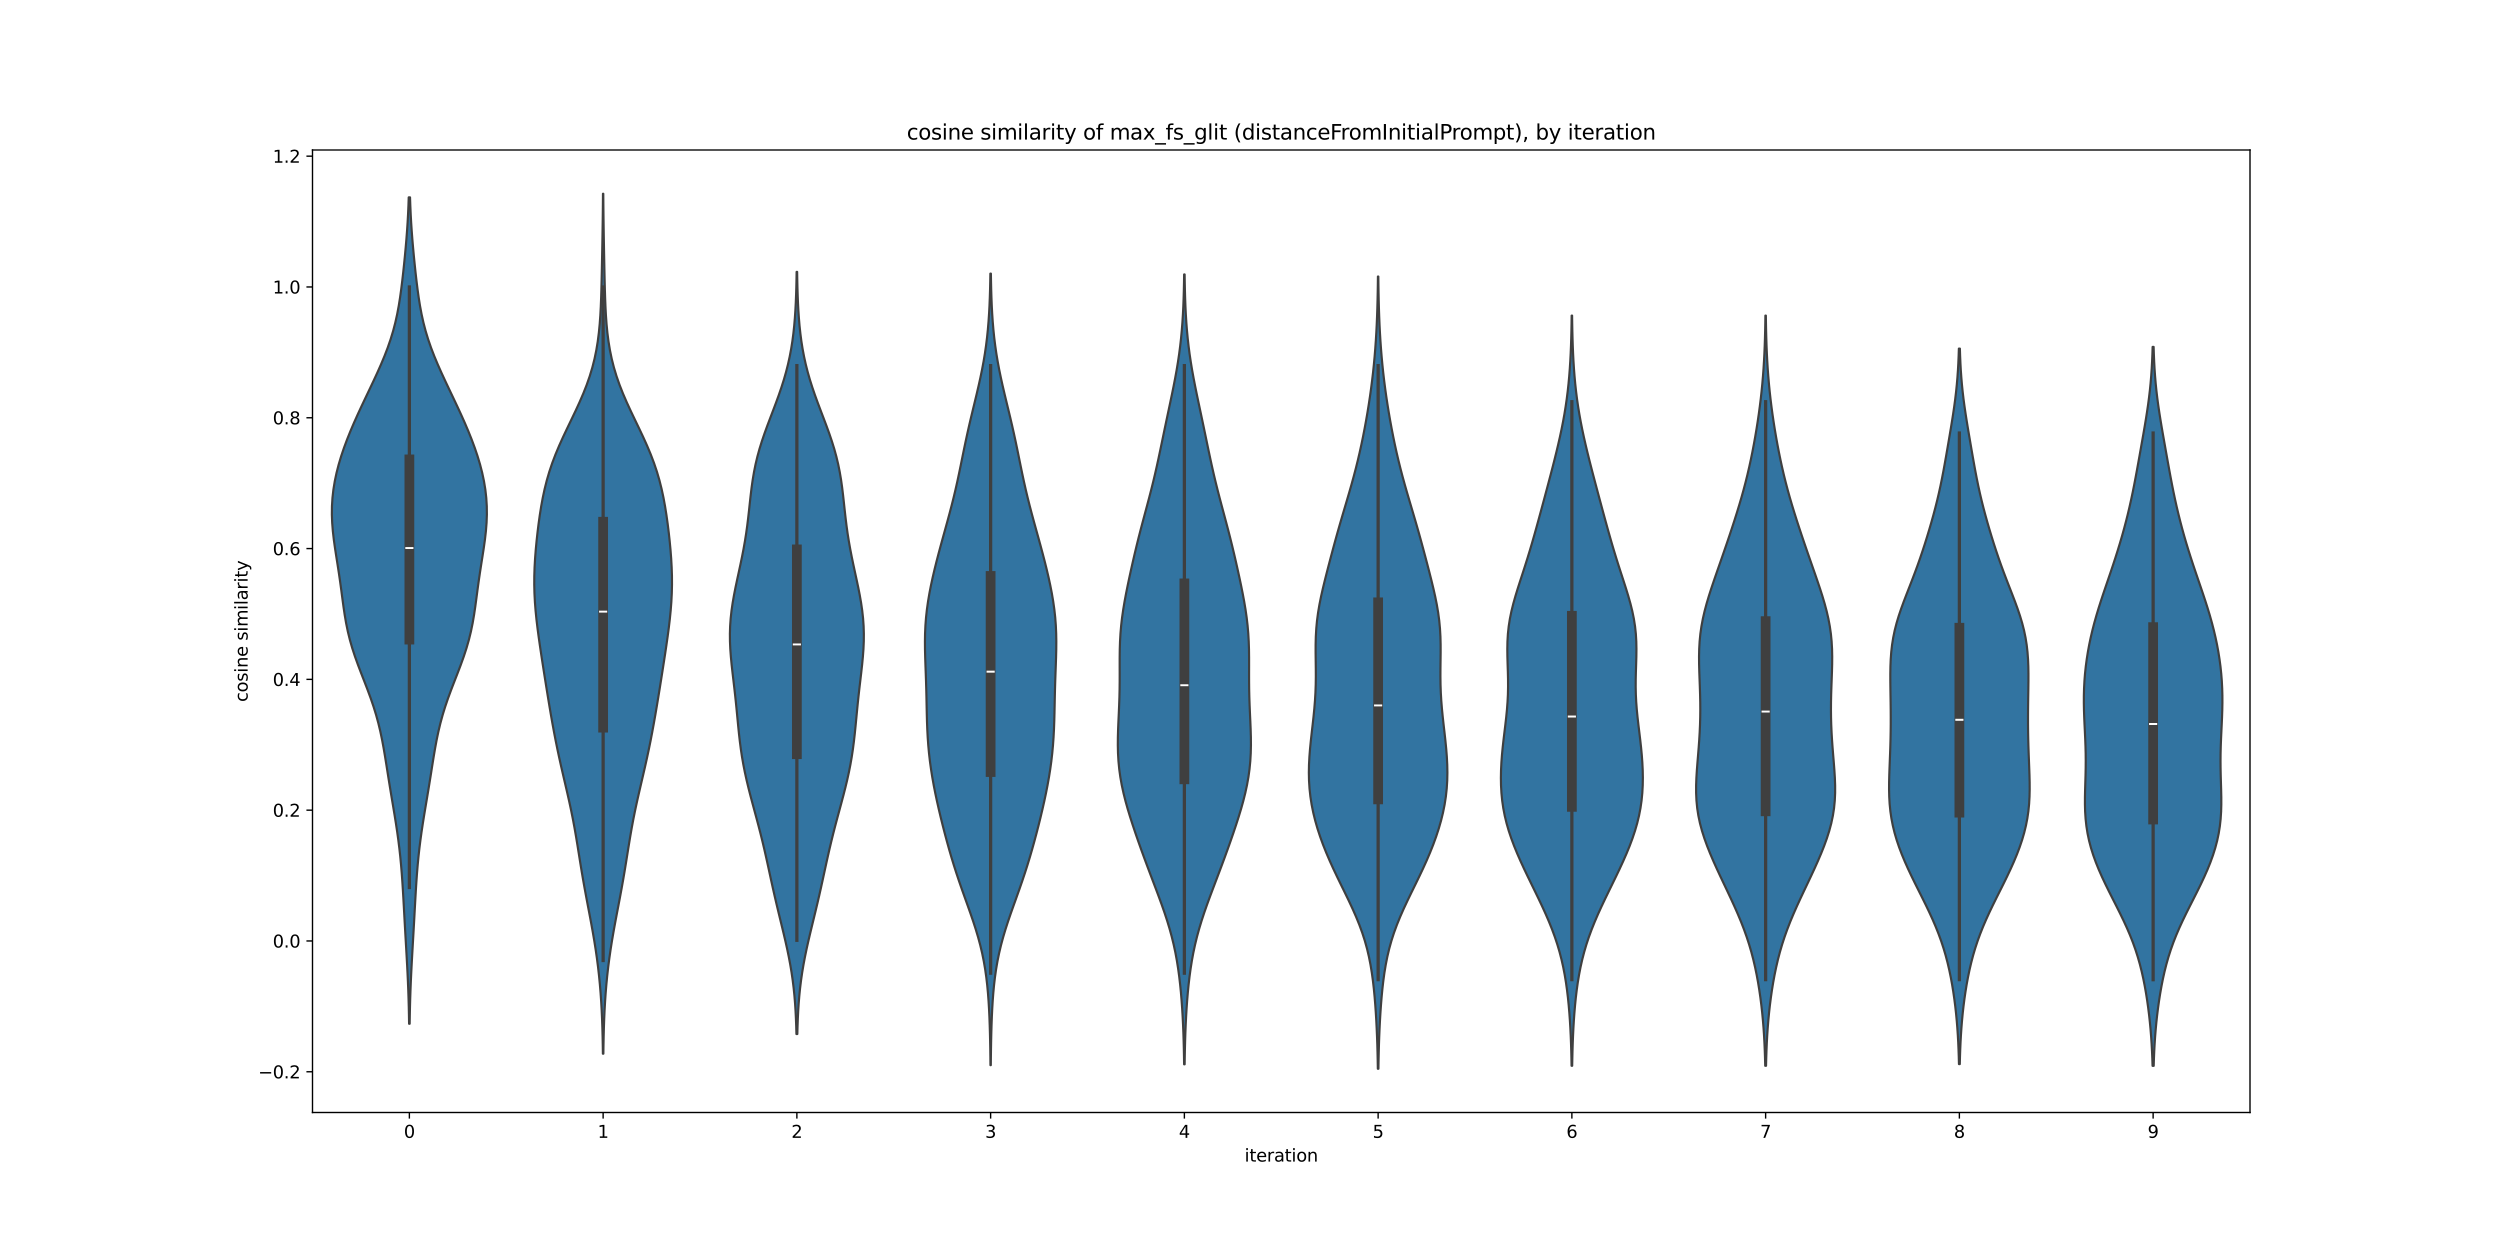 <?xml version="1.0" encoding="utf-8" standalone="no"?>
<!DOCTYPE svg PUBLIC "-//W3C//DTD SVG 1.1//EN"
  "http://www.w3.org/Graphics/SVG/1.1/DTD/svg11.dtd">
<svg xmlns:xlink="http://www.w3.org/1999/xlink" width="1440pt" height="720pt" viewBox="0 0 1440 720" xmlns="http://www.w3.org/2000/svg" version="1.1">
 <defs>
  <style type="text/css">*{stroke-linejoin: round; stroke-linecap: butt}</style>
 </defs>
 <g id="figure_1">
  <g id="patch_1">
   <path d="M 0 720 
L 1440 720 
L 1440 0 
L 0 0 
z
" style="fill: #ffffff"/>
  </g>
  <g id="axes_1">
   <g id="patch_2">
    <path d="M 180 640.8 
L 1296 640.8 
L 1296 86.4 
L 180 86.4 
z
" style="fill: #ffffff"/>
   </g>
   <g id="PolyCollection_1">
    <defs>
     <path id="m00a3393c6b" d="M 235.965 -130.32 
L 235.635 -130.32 
L 235.558 -135.128 
L 235.456 -139.936 
L 235.325 -144.744 
L 235.163 -149.552 
L 234.971 -154.36 
L 234.75 -159.168 
L 234.505 -163.976 
L 234.241 -168.784 
L 233.967 -173.592 
L 233.689 -178.4 
L 233.412 -183.208 
L 233.141 -188.016 
L 232.876 -192.824 
L 232.613 -197.632 
L 232.345 -202.44 
L 232.065 -207.248 
L 231.759 -212.056 
L 231.414 -216.864 
L 231.019 -221.672 
L 230.562 -226.48 
L 230.036 -231.288 
L 229.438 -236.096 
L 228.773 -240.904 
L 228.048 -245.712 
L 227.279 -250.52 
L 226.482 -255.328 
L 225.676 -260.136 
L 224.876 -264.944 
L 224.093 -269.752 
L 223.327 -274.56 
L 222.569 -279.368 
L 221.797 -284.176 
L 220.983 -288.984 
L 220.092 -293.792 
L 219.088 -298.6 
L 217.94 -303.408 
L 216.628 -308.216 
L 215.146 -313.024 
L 213.507 -317.832 
L 211.739 -322.639 
L 209.89 -327.447 
L 208.018 -332.255 
L 206.188 -337.063 
L 204.463 -341.871 
L 202.893 -346.679 
L 201.514 -351.487 
L 200.338 -356.295 
L 199.354 -361.103 
L 198.53 -365.911 
L 197.821 -370.719 
L 197.173 -375.527 
L 196.54 -380.335 
L 195.883 -385.143 
L 195.183 -389.951 
L 194.443 -394.759 
L 193.685 -399.567 
L 192.947 -404.375 
L 192.277 -409.183 
L 191.726 -413.991 
L 191.341 -418.799 
L 191.16 -423.607 
L 191.21 -428.415 
L 191.505 -433.223 
L 192.047 -438.031 
L 192.833 -442.839 
L 193.851 -447.647 
L 195.086 -452.455 
L 196.523 -457.263 
L 198.144 -462.071 
L 199.929 -466.879 
L 201.858 -471.687 
L 203.909 -476.495 
L 206.06 -481.303 
L 208.285 -486.111 
L 210.559 -490.919 
L 212.85 -495.727 
L 215.125 -500.535 
L 217.35 -505.343 
L 219.484 -510.151 
L 221.49 -514.959 
L 223.334 -519.767 
L 224.992 -524.575 
L 226.448 -529.383 
L 227.703 -534.191 
L 228.769 -538.999 
L 229.67 -543.807 
L 230.437 -548.615 
L 231.103 -553.423 
L 231.698 -558.231 
L 232.243 -563.039 
L 232.752 -567.847 
L 233.232 -572.655 
L 233.681 -577.463 
L 234.093 -582.271 
L 234.46 -587.079 
L 234.779 -591.887 
L 235.044 -596.695 
L 235.258 -601.503 
L 235.424 -606.311 
L 236.176 -606.311 
L 236.176 -606.311 
L 236.342 -601.503 
L 236.556 -596.695 
L 236.821 -591.887 
L 237.14 -587.079 
L 237.507 -582.271 
L 237.919 -577.463 
L 238.368 -572.655 
L 238.848 -567.847 
L 239.357 -563.039 
L 239.902 -558.231 
L 240.497 -553.423 
L 241.163 -548.615 
L 241.93 -543.807 
L 242.831 -538.999 
L 243.897 -534.191 
L 245.152 -529.383 
L 246.608 -524.575 
L 248.266 -519.767 
L 250.11 -514.959 
L 252.116 -510.151 
L 254.25 -505.343 
L 256.475 -500.535 
L 258.75 -495.727 
L 261.041 -490.919 
L 263.315 -486.111 
L 265.54 -481.303 
L 267.691 -476.495 
L 269.742 -471.687 
L 271.671 -466.879 
L 273.456 -462.071 
L 275.077 -457.263 
L 276.514 -452.455 
L 277.749 -447.647 
L 278.767 -442.839 
L 279.553 -438.031 
L 280.095 -433.223 
L 280.39 -428.415 
L 280.44 -423.607 
L 280.259 -418.799 
L 279.874 -413.991 
L 279.323 -409.183 
L 278.653 -404.375 
L 277.915 -399.567 
L 277.157 -394.759 
L 276.417 -389.951 
L 275.717 -385.143 
L 275.06 -380.335 
L 274.427 -375.527 
L 273.779 -370.719 
L 273.07 -365.911 
L 272.246 -361.103 
L 271.262 -356.295 
L 270.086 -351.487 
L 268.707 -346.679 
L 267.137 -341.871 
L 265.412 -337.063 
L 263.582 -332.255 
L 261.71 -327.447 
L 259.861 -322.639 
L 258.093 -317.832 
L 256.454 -313.024 
L 254.972 -308.216 
L 253.66 -303.408 
L 252.512 -298.6 
L 251.508 -293.792 
L 250.617 -288.984 
L 249.803 -284.176 
L 249.031 -279.368 
L 248.273 -274.56 
L 247.507 -269.752 
L 246.724 -264.944 
L 245.924 -260.136 
L 245.118 -255.328 
L 244.321 -250.52 
L 243.552 -245.712 
L 242.827 -240.904 
L 242.162 -236.096 
L 241.564 -231.288 
L 241.038 -226.48 
L 240.581 -221.672 
L 240.186 -216.864 
L 239.841 -212.056 
L 239.535 -207.248 
L 239.255 -202.44 
L 238.987 -197.632 
L 238.724 -192.824 
L 238.459 -188.016 
L 238.188 -183.208 
L 237.911 -178.4 
L 237.633 -173.592 
L 237.359 -168.784 
L 237.095 -163.976 
L 236.85 -159.168 
L 236.629 -154.36 
L 236.437 -149.552 
L 236.275 -144.744 
L 236.144 -139.936 
L 236.042 -135.128 
L 235.965 -130.32 
z
" style="stroke: #3f3f3f; stroke-width: 1.25"/>
    </defs>
    <g clip-path="url(#p2bd01a0a16)">
     <use xlink:href="#m00a3393c6b" x="0" y="720" style="fill: #3274a1; stroke: #3f3f3f; stroke-width: 1.25"/>
    </g>
   </g>
   <g id="PolyCollection_2">
    <defs>
     <path id="m3055416bed" d="M 347.538 -113.075 
L 347.262 -113.075 
L 347.192 -118.079 
L 347.093 -123.082 
L 346.96 -128.085 
L 346.785 -133.089 
L 346.559 -138.092 
L 346.276 -143.095 
L 345.93 -148.098 
L 345.514 -153.102 
L 345.024 -158.105 
L 344.457 -163.108 
L 343.812 -168.111 
L 343.092 -173.115 
L 342.3 -178.118 
L 341.445 -183.121 
L 340.54 -188.125 
L 339.601 -193.128 
L 338.648 -198.131 
L 337.7 -203.134 
L 336.775 -208.138 
L 335.884 -213.141 
L 335.032 -218.144 
L 334.214 -223.148 
L 333.416 -228.151 
L 332.616 -233.154 
L 331.792 -238.157 
L 330.92 -243.161 
L 329.985 -248.164 
L 328.979 -253.167 
L 327.906 -258.171 
L 326.779 -263.174 
L 325.621 -268.177 
L 324.454 -273.18 
L 323.303 -278.184 
L 322.186 -283.187 
L 321.117 -288.19 
L 320.1 -293.193 
L 319.135 -298.197 
L 318.216 -303.2 
L 317.335 -308.203 
L 316.484 -313.207 
L 315.656 -318.21 
L 314.844 -323.213 
L 314.045 -328.216 
L 313.257 -333.22 
L 312.479 -338.223 
L 311.714 -343.226 
L 310.97 -348.23 
L 310.258 -353.233 
L 309.594 -358.236 
L 308.998 -363.239 
L 308.495 -368.243 
L 308.105 -373.246 
L 307.847 -378.249 
L 307.73 -383.252 
L 307.757 -388.256 
L 307.919 -393.259 
L 308.201 -398.262 
L 308.587 -403.266 
L 309.059 -408.269 
L 309.605 -413.272 
L 310.222 -418.275 
L 310.919 -423.279 
L 311.712 -428.282 
L 312.629 -433.285 
L 313.699 -438.289 
L 314.952 -443.292 
L 316.413 -448.295 
L 318.094 -453.298 
L 319.992 -458.302 
L 322.088 -463.305 
L 324.345 -468.308 
L 326.71 -473.311 
L 329.121 -478.315 
L 331.511 -483.318 
L 333.815 -488.321 
L 335.973 -493.325 
L 337.94 -498.328 
L 339.684 -503.331 
L 341.189 -508.334 
L 342.452 -513.338 
L 343.485 -518.341 
L 344.306 -523.344 
L 344.944 -528.348 
L 345.427 -533.351 
L 345.786 -538.354 
L 346.052 -543.357 
L 346.25 -548.361 
L 346.403 -553.364 
L 346.528 -558.367 
L 346.637 -563.37 
L 346.739 -568.374 
L 346.836 -573.377 
L 346.928 -578.38 
L 347.015 -583.384 
L 347.095 -588.387 
L 347.165 -593.39 
L 347.225 -598.393 
L 347.274 -603.397 
L 347.312 -608.4 
L 347.488 -608.4 
L 347.488 -608.4 
L 347.526 -603.397 
L 347.575 -598.393 
L 347.635 -593.39 
L 347.705 -588.387 
L 347.785 -583.384 
L 347.872 -578.38 
L 347.964 -573.377 
L 348.061 -568.374 
L 348.163 -563.37 
L 348.272 -558.367 
L 348.397 -553.364 
L 348.55 -548.361 
L 348.748 -543.357 
L 349.014 -538.354 
L 349.373 -533.351 
L 349.856 -528.348 
L 350.494 -523.344 
L 351.315 -518.341 
L 352.348 -513.338 
L 353.611 -508.334 
L 355.116 -503.331 
L 356.86 -498.328 
L 358.827 -493.325 
L 360.985 -488.321 
L 363.289 -483.318 
L 365.679 -478.315 
L 368.09 -473.311 
L 370.455 -468.308 
L 372.712 -463.305 
L 374.808 -458.302 
L 376.706 -453.298 
L 378.387 -448.295 
L 379.848 -443.292 
L 381.101 -438.289 
L 382.171 -433.285 
L 383.088 -428.282 
L 383.881 -423.279 
L 384.578 -418.275 
L 385.195 -413.272 
L 385.741 -408.269 
L 386.213 -403.266 
L 386.599 -398.262 
L 386.881 -393.259 
L 387.043 -388.256 
L 387.07 -383.252 
L 386.953 -378.249 
L 386.695 -373.246 
L 386.305 -368.243 
L 385.802 -363.239 
L 385.206 -358.236 
L 384.542 -353.233 
L 383.83 -348.23 
L 383.086 -343.226 
L 382.321 -338.223 
L 381.543 -333.22 
L 380.755 -328.216 
L 379.956 -323.213 
L 379.144 -318.21 
L 378.316 -313.207 
L 377.465 -308.203 
L 376.584 -303.2 
L 375.665 -298.197 
L 374.7 -293.193 
L 373.683 -288.19 
L 372.614 -283.187 
L 371.497 -278.184 
L 370.346 -273.18 
L 369.179 -268.177 
L 368.021 -263.174 
L 366.894 -258.171 
L 365.821 -253.167 
L 364.815 -248.164 
L 363.88 -243.161 
L 363.008 -238.157 
L 362.184 -233.154 
L 361.384 -228.151 
L 360.586 -223.148 
L 359.768 -218.144 
L 358.916 -213.141 
L 358.025 -208.138 
L 357.1 -203.134 
L 356.152 -198.131 
L 355.199 -193.128 
L 354.26 -188.125 
L 353.355 -183.121 
L 352.5 -178.118 
L 351.708 -173.115 
L 350.988 -168.111 
L 350.343 -163.108 
L 349.776 -158.105 
L 349.286 -153.102 
L 348.87 -148.098 
L 348.524 -143.095 
L 348.241 -138.092 
L 348.015 -133.089 
L 347.84 -128.085 
L 347.707 -123.082 
L 347.608 -118.079 
L 347.538 -113.075 
z
" style="stroke: #3f3f3f; stroke-width: 1.25"/>
    </defs>
    <g clip-path="url(#p2bd01a0a16)">
     <use xlink:href="#m3055416bed" x="0" y="720" style="fill: #3274a1; stroke: #3f3f3f; stroke-width: 1.25"/>
    </g>
   </g>
   <g id="PolyCollection_3">
    <defs>
     <path id="mb35a4c55a3" d="M 459.258 -124.406 
L 458.742 -124.406 
L 458.621 -128.84 
L 458.455 -133.274 
L 458.234 -137.708 
L 457.946 -142.143 
L 457.581 -146.577 
L 457.129 -151.011 
L 456.582 -155.445 
L 455.938 -159.879 
L 455.196 -164.314 
L 454.362 -168.748 
L 453.446 -173.182 
L 452.461 -177.616 
L 451.426 -182.05 
L 450.359 -186.484 
L 449.281 -190.919 
L 448.207 -195.353 
L 447.152 -199.787 
L 446.123 -204.221 
L 445.123 -208.655 
L 444.147 -213.089 
L 443.185 -217.524 
L 442.223 -221.958 
L 441.245 -226.392 
L 440.239 -230.826 
L 439.191 -235.26 
L 438.096 -239.695 
L 436.957 -244.129 
L 435.78 -248.563 
L 434.583 -252.997 
L 433.383 -257.431 
L 432.207 -261.865 
L 431.077 -266.3 
L 430.015 -270.734 
L 429.041 -275.168 
L 428.167 -279.602 
L 427.397 -284.036 
L 426.729 -288.471 
L 426.152 -292.905 
L 425.648 -297.339 
L 425.195 -301.773 
L 424.769 -306.207 
L 424.345 -310.641 
L 423.904 -315.076 
L 423.435 -319.51 
L 422.936 -323.944 
L 422.417 -328.378 
L 421.898 -332.812 
L 421.408 -337.247 
L 420.981 -341.681 
L 420.654 -346.115 
L 420.459 -350.549 
L 420.421 -354.983 
L 420.557 -359.417 
L 420.873 -363.852 
L 421.36 -368.286 
L 422.003 -372.72 
L 422.775 -377.154 
L 423.646 -381.588 
L 424.58 -386.023 
L 425.542 -390.457 
L 426.497 -394.891 
L 427.417 -399.325 
L 428.277 -403.759 
L 429.062 -408.193 
L 429.763 -412.628 
L 430.382 -417.062 
L 430.93 -421.496 
L 431.428 -425.93 
L 431.904 -430.364 
L 432.393 -434.798 
L 432.932 -439.233 
L 433.557 -443.667 
L 434.303 -448.101 
L 435.194 -452.535 
L 436.247 -456.969 
L 437.463 -461.404 
L 438.835 -465.838 
L 440.34 -470.272 
L 441.946 -474.706 
L 443.616 -479.14 
L 445.307 -483.574 
L 446.977 -488.009 
L 448.587 -492.443 
L 450.105 -496.877 
L 451.506 -501.311 
L 452.772 -505.745 
L 453.894 -510.18 
L 454.87 -514.614 
L 455.705 -519.048 
L 456.407 -523.482 
L 456.987 -527.916 
L 457.46 -532.35 
L 457.838 -536.785 
L 458.137 -541.219 
L 458.369 -545.653 
L 458.546 -550.087 
L 458.679 -554.521 
L 458.777 -558.956 
L 458.848 -563.39 
L 459.152 -563.39 
L 459.152 -563.39 
L 459.223 -558.956 
L 459.321 -554.521 
L 459.454 -550.087 
L 459.631 -545.653 
L 459.863 -541.219 
L 460.162 -536.785 
L 460.54 -532.35 
L 461.013 -527.916 
L 461.593 -523.482 
L 462.295 -519.048 
L 463.13 -514.614 
L 464.106 -510.18 
L 465.228 -505.745 
L 466.494 -501.311 
L 467.895 -496.877 
L 469.413 -492.443 
L 471.023 -488.009 
L 472.693 -483.574 
L 474.384 -479.14 
L 476.054 -474.706 
L 477.66 -470.272 
L 479.165 -465.838 
L 480.537 -461.404 
L 481.753 -456.969 
L 482.806 -452.535 
L 483.697 -448.101 
L 484.443 -443.667 
L 485.068 -439.233 
L 485.607 -434.798 
L 486.096 -430.364 
L 486.572 -425.93 
L 487.07 -421.496 
L 487.618 -417.062 
L 488.237 -412.628 
L 488.938 -408.193 
L 489.723 -403.759 
L 490.583 -399.325 
L 491.503 -394.891 
L 492.458 -390.457 
L 493.42 -386.023 
L 494.354 -381.588 
L 495.225 -377.154 
L 495.997 -372.72 
L 496.64 -368.286 
L 497.127 -363.852 
L 497.443 -359.417 
L 497.579 -354.983 
L 497.541 -350.549 
L 497.346 -346.115 
L 497.019 -341.681 
L 496.592 -337.247 
L 496.102 -332.812 
L 495.583 -328.378 
L 495.064 -323.944 
L 494.565 -319.51 
L 494.096 -315.076 
L 493.655 -310.641 
L 493.231 -306.207 
L 492.805 -301.773 
L 492.352 -297.339 
L 491.848 -292.905 
L 491.271 -288.471 
L 490.603 -284.036 
L 489.833 -279.602 
L 488.959 -275.168 
L 487.985 -270.734 
L 486.923 -266.3 
L 485.793 -261.865 
L 484.617 -257.431 
L 483.417 -252.997 
L 482.22 -248.563 
L 481.043 -244.129 
L 479.904 -239.695 
L 478.809 -235.26 
L 477.761 -230.826 
L 476.755 -226.392 
L 475.777 -221.958 
L 474.815 -217.524 
L 473.853 -213.089 
L 472.877 -208.655 
L 471.877 -204.221 
L 470.848 -199.787 
L 469.793 -195.353 
L 468.719 -190.919 
L 467.641 -186.484 
L 466.574 -182.05 
L 465.539 -177.616 
L 464.554 -173.182 
L 463.638 -168.748 
L 462.804 -164.314 
L 462.062 -159.879 
L 461.418 -155.445 
L 460.871 -151.011 
L 460.419 -146.577 
L 460.054 -142.143 
L 459.766 -137.708 
L 459.545 -133.274 
L 459.379 -128.84 
L 459.258 -124.406 
z
" style="stroke: #3f3f3f; stroke-width: 1.25"/>
    </defs>
    <g clip-path="url(#p2bd01a0a16)">
     <use xlink:href="#mb35a4c55a3" x="0" y="720" style="fill: #3274a1; stroke: #3f3f3f; stroke-width: 1.25"/>
    </g>
   </g>
   <g id="PolyCollection_4">
    <defs>
     <path id="m163d269eab" d="M 570.701 -106.469 
L 570.499 -106.469 
L 570.453 -111.075 
L 570.393 -115.68 
L 570.313 -120.285 
L 570.208 -124.891 
L 570.074 -129.496 
L 569.903 -134.102 
L 569.686 -138.707 
L 569.412 -143.312 
L 569.067 -147.918 
L 568.636 -152.523 
L 568.101 -157.129 
L 567.447 -161.734 
L 566.656 -166.339 
L 565.719 -170.945 
L 564.63 -175.55 
L 563.392 -180.156 
L 562.017 -184.761 
L 560.526 -189.366 
L 558.949 -193.972 
L 557.318 -198.577 
L 555.669 -203.183 
L 554.033 -207.788 
L 552.436 -212.393 
L 550.897 -216.999 
L 549.424 -221.604 
L 548.02 -226.21 
L 546.681 -230.815 
L 545.399 -235.42 
L 544.168 -240.026 
L 542.982 -244.631 
L 541.842 -249.237 
L 540.749 -253.842 
L 539.71 -258.447 
L 538.733 -263.053 
L 537.828 -267.658 
L 537.005 -272.264 
L 536.274 -276.869 
L 535.64 -281.474 
L 535.11 -286.08 
L 534.683 -290.685 
L 534.354 -295.29 
L 534.113 -299.896 
L 533.944 -304.501 
L 533.823 -309.107 
L 533.728 -313.712 
L 533.635 -318.317 
L 533.526 -322.923 
L 533.391 -327.528 
L 533.233 -332.134 
L 533.064 -336.739 
L 532.909 -341.344 
L 532.798 -345.95 
L 532.764 -350.555 
L 532.839 -355.161 
L 533.045 -359.766 
L 533.399 -364.371 
L 533.903 -368.977 
L 534.552 -373.582 
L 535.333 -378.188 
L 536.229 -382.793 
L 537.224 -387.398 
L 538.3 -392.004 
L 539.442 -396.609 
L 540.639 -401.215 
L 541.876 -405.82 
L 543.14 -410.425 
L 544.416 -415.031 
L 545.688 -419.636 
L 546.935 -424.242 
L 548.143 -428.847 
L 549.297 -433.452 
L 550.391 -438.058 
L 551.427 -442.663 
L 552.412 -447.269 
L 553.361 -451.874 
L 554.295 -456.479 
L 555.234 -461.085 
L 556.195 -465.69 
L 557.193 -470.296 
L 558.231 -474.901 
L 559.308 -479.506 
L 560.412 -484.112 
L 561.527 -488.717 
L 562.632 -493.322 
L 563.705 -497.928 
L 564.724 -502.533 
L 565.671 -507.139 
L 566.532 -511.744 
L 567.298 -516.349 
L 567.964 -520.955 
L 568.532 -525.56 
L 569.006 -530.166 
L 569.393 -534.771 
L 569.703 -539.376 
L 569.946 -543.982 
L 570.133 -548.587 
L 570.273 -553.193 
L 570.376 -557.798 
L 570.45 -562.403 
L 570.75 -562.403 
L 570.75 -562.403 
L 570.824 -557.798 
L 570.927 -553.193 
L 571.067 -548.587 
L 571.254 -543.982 
L 571.497 -539.376 
L 571.807 -534.771 
L 572.194 -530.166 
L 572.668 -525.56 
L 573.236 -520.955 
L 573.902 -516.349 
L 574.668 -511.744 
L 575.529 -507.139 
L 576.476 -502.533 
L 577.495 -497.928 
L 578.568 -493.322 
L 579.673 -488.717 
L 580.788 -484.112 
L 581.892 -479.506 
L 582.969 -474.901 
L 584.007 -470.296 
L 585.005 -465.69 
L 585.966 -461.085 
L 586.905 -456.479 
L 587.839 -451.874 
L 588.788 -447.269 
L 589.773 -442.663 
L 590.809 -438.058 
L 591.903 -433.452 
L 593.057 -428.847 
L 594.265 -424.242 
L 595.512 -419.636 
L 596.784 -415.031 
L 598.06 -410.425 
L 599.324 -405.82 
L 600.561 -401.215 
L 601.758 -396.609 
L 602.9 -392.004 
L 603.976 -387.398 
L 604.971 -382.793 
L 605.867 -378.188 
L 606.648 -373.582 
L 607.297 -368.977 
L 607.801 -364.371 
L 608.155 -359.766 
L 608.361 -355.161 
L 608.436 -350.555 
L 608.402 -345.95 
L 608.291 -341.344 
L 608.136 -336.739 
L 607.967 -332.134 
L 607.809 -327.528 
L 607.674 -322.923 
L 607.565 -318.317 
L 607.472 -313.712 
L 607.377 -309.107 
L 607.256 -304.501 
L 607.087 -299.896 
L 606.846 -295.29 
L 606.517 -290.685 
L 606.09 -286.08 
L 605.56 -281.474 
L 604.926 -276.869 
L 604.195 -272.264 
L 603.372 -267.658 
L 602.467 -263.053 
L 601.49 -258.447 
L 600.451 -253.842 
L 599.358 -249.237 
L 598.218 -244.631 
L 597.032 -240.026 
L 595.801 -235.42 
L 594.519 -230.815 
L 593.18 -226.21 
L 591.776 -221.604 
L 590.303 -216.999 
L 588.764 -212.393 
L 587.167 -207.788 
L 585.531 -203.183 
L 583.882 -198.577 
L 582.251 -193.972 
L 580.674 -189.366 
L 579.183 -184.761 
L 577.808 -180.156 
L 576.57 -175.55 
L 575.481 -170.945 
L 574.544 -166.339 
L 573.753 -161.734 
L 573.099 -157.129 
L 572.564 -152.523 
L 572.133 -147.918 
L 571.788 -143.312 
L 571.514 -138.707 
L 571.297 -134.102 
L 571.126 -129.496 
L 570.992 -124.891 
L 570.887 -120.285 
L 570.807 -115.68 
L 570.747 -111.075 
L 570.701 -106.469 
z
" style="stroke: #3f3f3f; stroke-width: 1.25"/>
    </defs>
    <g clip-path="url(#p2bd01a0a16)">
     <use xlink:href="#m163d269eab" x="0" y="720" style="fill: #3274a1; stroke: #3f3f3f; stroke-width: 1.25"/>
    </g>
   </g>
   <g id="PolyCollection_5">
    <defs>
     <path id="m5d27ba5ea6" d="M 682.353 -106.951 
L 682.047 -106.951 
L 681.978 -111.547 
L 681.886 -116.143 
L 681.766 -120.738 
L 681.615 -125.334 
L 681.426 -129.93 
L 681.197 -134.525 
L 680.922 -139.121 
L 680.595 -143.717 
L 680.21 -148.312 
L 679.757 -152.908 
L 679.225 -157.503 
L 678.601 -162.099 
L 677.871 -166.695 
L 677.022 -171.29 
L 676.041 -175.886 
L 674.922 -180.482 
L 673.664 -185.077 
L 672.274 -189.673 
L 670.766 -194.269 
L 669.161 -198.864 
L 667.484 -203.46 
L 665.762 -208.056 
L 664.02 -212.651 
L 662.28 -217.247 
L 660.555 -221.843 
L 658.857 -226.438 
L 657.19 -231.034 
L 655.559 -235.63 
L 653.97 -240.225 
L 652.43 -244.821 
L 650.954 -249.417 
L 649.562 -254.012 
L 648.277 -258.608 
L 647.125 -263.204 
L 646.129 -267.799 
L 645.308 -272.395 
L 644.675 -276.991 
L 644.231 -281.586 
L 643.967 -286.182 
L 643.865 -290.778 
L 643.897 -295.373 
L 644.026 -299.969 
L 644.215 -304.565 
L 644.426 -309.16 
L 644.622 -313.756 
L 644.78 -318.352 
L 644.883 -322.947 
L 644.932 -327.543 
L 644.938 -332.139 
L 644.926 -336.734 
L 644.931 -341.33 
L 644.988 -345.925 
L 645.134 -350.521 
L 645.395 -355.117 
L 645.79 -359.712 
L 646.32 -364.308 
L 646.979 -368.904 
L 647.748 -373.499 
L 648.604 -378.095 
L 649.526 -382.691 
L 650.493 -387.286 
L 651.496 -391.882 
L 652.528 -396.478 
L 653.592 -401.073 
L 654.692 -405.669 
L 655.831 -410.265 
L 657.009 -414.86 
L 658.219 -419.456 
L 659.449 -424.052 
L 660.682 -428.647 
L 661.9 -433.243 
L 663.087 -437.839 
L 664.228 -442.434 
L 665.319 -447.03 
L 666.361 -451.626 
L 667.362 -456.221 
L 668.333 -460.817 
L 669.287 -465.413 
L 670.239 -470.008 
L 671.196 -474.604 
L 672.162 -479.2 
L 673.136 -483.795 
L 674.109 -488.391 
L 675.07 -492.987 
L 676.004 -497.582 
L 676.894 -502.178 
L 677.726 -506.774 
L 678.488 -511.369 
L 679.172 -515.965 
L 679.771 -520.561 
L 680.286 -525.156 
L 680.719 -529.752 
L 681.075 -534.347 
L 681.361 -538.943 
L 681.587 -543.539 
L 681.761 -548.134 
L 681.892 -552.73 
L 681.989 -557.326 
L 682.058 -561.921 
L 682.342 -561.921 
L 682.342 -561.921 
L 682.411 -557.326 
L 682.508 -552.73 
L 682.639 -548.134 
L 682.813 -543.539 
L 683.039 -538.943 
L 683.325 -534.347 
L 683.681 -529.752 
L 684.114 -525.156 
L 684.629 -520.561 
L 685.228 -515.965 
L 685.912 -511.369 
L 686.674 -506.774 
L 687.506 -502.178 
L 688.396 -497.582 
L 689.33 -492.987 
L 690.291 -488.391 
L 691.264 -483.795 
L 692.238 -479.2 
L 693.204 -474.604 
L 694.161 -470.008 
L 695.113 -465.413 
L 696.067 -460.817 
L 697.038 -456.221 
L 698.039 -451.626 
L 699.081 -447.03 
L 700.172 -442.434 
L 701.313 -437.839 
L 702.5 -433.243 
L 703.718 -428.647 
L 704.951 -424.052 
L 706.181 -419.456 
L 707.391 -414.86 
L 708.569 -410.265 
L 709.708 -405.669 
L 710.808 -401.073 
L 711.872 -396.478 
L 712.904 -391.882 
L 713.907 -387.286 
L 714.874 -382.691 
L 715.796 -378.095 
L 716.652 -373.499 
L 717.421 -368.904 
L 718.08 -364.308 
L 718.61 -359.712 
L 719.005 -355.117 
L 719.266 -350.521 
L 719.412 -345.925 
L 719.469 -341.33 
L 719.474 -336.734 
L 719.462 -332.139 
L 719.468 -327.543 
L 719.517 -322.947 
L 719.62 -318.352 
L 719.778 -313.756 
L 719.974 -309.16 
L 720.185 -304.565 
L 720.374 -299.969 
L 720.503 -295.373 
L 720.535 -290.778 
L 720.433 -286.182 
L 720.169 -281.586 
L 719.725 -276.991 
L 719.092 -272.395 
L 718.271 -267.799 
L 717.275 -263.204 
L 716.123 -258.608 
L 714.838 -254.012 
L 713.446 -249.417 
L 711.97 -244.821 
L 710.43 -240.225 
L 708.841 -235.63 
L 707.21 -231.034 
L 705.543 -226.438 
L 703.845 -221.843 
L 702.12 -217.247 
L 700.38 -212.651 
L 698.638 -208.056 
L 696.916 -203.46 
L 695.239 -198.864 
L 693.634 -194.269 
L 692.126 -189.673 
L 690.736 -185.077 
L 689.478 -180.482 
L 688.359 -175.886 
L 687.378 -171.29 
L 686.529 -166.695 
L 685.799 -162.099 
L 685.175 -157.503 
L 684.643 -152.908 
L 684.19 -148.312 
L 683.805 -143.717 
L 683.478 -139.121 
L 683.203 -134.525 
L 682.974 -129.93 
L 682.785 -125.334 
L 682.634 -120.738 
L 682.514 -116.143 
L 682.422 -111.547 
L 682.353 -106.951 
z
" style="stroke: #3f3f3f; stroke-width: 1.25"/>
    </defs>
    <g clip-path="url(#p2bd01a0a16)">
     <use xlink:href="#m5d27ba5ea6" x="0" y="720" style="fill: #3274a1; stroke: #3f3f3f; stroke-width: 1.25"/>
    </g>
   </g>
   <g id="PolyCollection_6">
    <defs>
     <path id="m82b8e3e197" d="M 793.968 -104.4 
L 793.632 -104.4 
L 793.556 -109.009 
L 793.456 -113.619 
L 793.329 -118.228 
L 793.169 -122.837 
L 792.975 -127.447 
L 792.742 -132.056 
L 792.468 -136.665 
L 792.147 -141.275 
L 791.77 -145.884 
L 791.327 -150.493 
L 790.799 -155.103 
L 790.168 -159.712 
L 789.409 -164.321 
L 788.497 -168.931 
L 787.409 -173.54 
L 786.127 -178.149 
L 784.641 -182.758 
L 782.953 -187.368 
L 781.079 -191.977 
L 779.046 -196.586 
L 776.891 -201.196 
L 774.659 -205.805 
L 772.399 -210.414 
L 770.155 -215.024 
L 767.97 -219.633 
L 765.877 -224.242 
L 763.905 -228.852 
L 762.072 -233.461 
L 760.396 -238.07 
L 758.889 -242.68 
L 757.565 -247.289 
L 756.434 -251.898 
L 755.508 -256.508 
L 754.792 -261.117 
L 754.289 -265.726 
L 753.996 -270.336 
L 753.9 -274.945 
L 753.985 -279.554 
L 754.224 -284.164 
L 754.589 -288.773 
L 755.045 -293.382 
L 755.557 -297.992 
L 756.085 -302.601 
L 756.594 -307.21 
L 757.049 -311.819 
L 757.422 -316.429 
L 757.694 -321.038 
L 757.857 -325.647 
L 757.919 -330.257 
L 757.902 -334.866 
L 757.844 -339.475 
L 757.792 -344.085 
L 757.798 -348.694 
L 757.911 -353.303 
L 758.171 -357.913 
L 758.602 -362.522 
L 759.213 -367.131 
L 759.993 -371.741 
L 760.916 -376.35 
L 761.952 -380.959 
L 763.066 -385.569 
L 764.23 -390.178 
L 765.423 -394.787 
L 766.635 -399.397 
L 767.866 -404.006 
L 769.12 -408.615 
L 770.403 -413.225 
L 771.718 -417.834 
L 773.06 -422.443 
L 774.422 -427.053 
L 775.786 -431.662 
L 777.136 -436.271 
L 778.453 -440.881 
L 779.721 -445.49 
L 780.93 -450.099 
L 782.074 -454.708 
L 783.151 -459.318 
L 784.164 -463.927 
L 785.117 -468.536 
L 786.015 -473.146 
L 786.86 -477.755 
L 787.655 -482.364 
L 788.401 -486.974 
L 789.097 -491.583 
L 789.741 -496.192 
L 790.333 -500.802 
L 790.87 -505.411 
L 791.352 -510.02 
L 791.78 -514.63 
L 792.156 -519.239 
L 792.481 -523.848 
L 792.759 -528.458 
L 792.992 -533.067 
L 793.184 -537.676 
L 793.34 -542.286 
L 793.463 -546.895 
L 793.559 -551.504 
L 793.632 -556.114 
L 793.686 -560.723 
L 793.914 -560.723 
L 793.914 -560.723 
L 793.968 -556.114 
L 794.041 -551.504 
L 794.137 -546.895 
L 794.26 -542.286 
L 794.416 -537.676 
L 794.608 -533.067 
L 794.841 -528.458 
L 795.119 -523.848 
L 795.444 -519.239 
L 795.82 -514.63 
L 796.248 -510.02 
L 796.73 -505.411 
L 797.267 -500.802 
L 797.859 -496.192 
L 798.503 -491.583 
L 799.199 -486.974 
L 799.945 -482.364 
L 800.74 -477.755 
L 801.585 -473.146 
L 802.483 -468.536 
L 803.436 -463.927 
L 804.449 -459.318 
L 805.526 -454.708 
L 806.67 -450.099 
L 807.879 -445.49 
L 809.147 -440.881 
L 810.464 -436.271 
L 811.814 -431.662 
L 813.178 -427.053 
L 814.54 -422.443 
L 815.882 -417.834 
L 817.197 -413.225 
L 818.48 -408.615 
L 819.734 -404.006 
L 820.965 -399.397 
L 822.177 -394.787 
L 823.37 -390.178 
L 824.534 -385.569 
L 825.648 -380.959 
L 826.684 -376.35 
L 827.607 -371.741 
L 828.387 -367.131 
L 828.998 -362.522 
L 829.429 -357.913 
L 829.689 -353.303 
L 829.802 -348.694 
L 829.808 -344.085 
L 829.756 -339.475 
L 829.698 -334.866 
L 829.681 -330.257 
L 829.743 -325.647 
L 829.906 -321.038 
L 830.178 -316.429 
L 830.551 -311.819 
L 831.006 -307.21 
L 831.515 -302.601 
L 832.043 -297.992 
L 832.555 -293.382 
L 833.011 -288.773 
L 833.376 -284.164 
L 833.615 -279.554 
L 833.7 -274.945 
L 833.604 -270.336 
L 833.311 -265.726 
L 832.808 -261.117 
L 832.092 -256.508 
L 831.166 -251.898 
L 830.035 -247.289 
L 828.711 -242.68 
L 827.204 -238.07 
L 825.528 -233.461 
L 823.695 -228.852 
L 821.723 -224.242 
L 819.63 -219.633 
L 817.445 -215.024 
L 815.201 -210.414 
L 812.941 -205.805 
L 810.709 -201.196 
L 808.554 -196.586 
L 806.521 -191.977 
L 804.647 -187.368 
L 802.959 -182.758 
L 801.473 -178.149 
L 800.191 -173.54 
L 799.103 -168.931 
L 798.191 -164.321 
L 797.432 -159.712 
L 796.801 -155.103 
L 796.273 -150.493 
L 795.83 -145.884 
L 795.453 -141.275 
L 795.132 -136.665 
L 794.858 -132.056 
L 794.625 -127.447 
L 794.431 -122.837 
L 794.271 -118.228 
L 794.144 -113.619 
L 794.044 -109.009 
L 793.968 -104.4 
z
" style="stroke: #3f3f3f; stroke-width: 1.25"/>
    </defs>
    <g clip-path="url(#p2bd01a0a16)">
     <use xlink:href="#m82b8e3e197" x="0" y="720" style="fill: #3274a1; stroke: #3f3f3f; stroke-width: 1.25"/>
    </g>
   </g>
   <g id="PolyCollection_7">
    <defs>
     <path id="mc5a3c46499" d="M 905.578 -106.114 
L 905.222 -106.114 
L 905.142 -110.479 
L 905.037 -114.843 
L 904.9 -119.208 
L 904.726 -123.573 
L 904.511 -127.937 
L 904.25 -132.302 
L 903.936 -136.667 
L 903.562 -141.032 
L 903.12 -145.396 
L 902.599 -149.761 
L 901.987 -154.126 
L 901.268 -158.49 
L 900.427 -162.855 
L 899.45 -167.22 
L 898.322 -171.585 
L 897.037 -175.949 
L 895.59 -180.314 
L 893.985 -184.679 
L 892.234 -189.043 
L 890.354 -193.408 
L 888.368 -197.773 
L 886.302 -202.138 
L 884.187 -206.502 
L 882.053 -210.867 
L 879.93 -215.232 
L 877.848 -219.596 
L 875.836 -223.961 
L 873.923 -228.326 
L 872.136 -232.691 
L 870.502 -237.055 
L 869.044 -241.42 
L 867.782 -245.785 
L 866.727 -250.149 
L 865.886 -254.514 
L 865.256 -258.879 
L 864.827 -263.244 
L 864.586 -267.608 
L 864.514 -271.973 
L 864.593 -276.338 
L 864.805 -280.702 
L 865.128 -285.067 
L 865.544 -289.432 
L 866.026 -293.797 
L 866.548 -298.161 
L 867.075 -302.526 
L 867.572 -306.891 
L 868.003 -311.255 
L 868.336 -315.62 
L 868.553 -319.985 
L 868.646 -324.35 
L 868.627 -328.714 
L 868.525 -333.079 
L 868.384 -337.444 
L 868.26 -341.808 
L 868.211 -346.173 
L 868.293 -350.538 
L 868.552 -354.903 
L 869.019 -359.267 
L 869.704 -363.632 
L 870.6 -367.997 
L 871.682 -372.361 
L 872.913 -376.726 
L 874.249 -381.091 
L 875.646 -385.456 
L 877.063 -389.82 
L 878.469 -394.185 
L 879.844 -398.55 
L 881.177 -402.914 
L 882.468 -407.279 
L 883.72 -411.644 
L 884.943 -416.009 
L 886.146 -420.373 
L 887.334 -424.738 
L 888.514 -429.103 
L 889.689 -433.467 
L 890.857 -437.832 
L 892.018 -442.197 
L 893.169 -446.562 
L 894.303 -450.926 
L 895.414 -455.291 
L 896.494 -459.656 
L 897.533 -464.02 
L 898.523 -468.385 
L 899.453 -472.75 
L 900.315 -477.115 
L 901.102 -481.479 
L 901.812 -485.844 
L 902.441 -490.209 
L 902.991 -494.573 
L 903.465 -498.938 
L 903.867 -503.303 
L 904.204 -507.668 
L 904.481 -512.032 
L 904.707 -516.397 
L 904.886 -520.762 
L 905.026 -525.126 
L 905.134 -529.491 
L 905.215 -533.856 
L 905.274 -538.221 
L 905.526 -538.221 
L 905.526 -538.221 
L 905.585 -533.856 
L 905.666 -529.491 
L 905.774 -525.126 
L 905.914 -520.762 
L 906.093 -516.397 
L 906.319 -512.032 
L 906.596 -507.668 
L 906.933 -503.303 
L 907.335 -498.938 
L 907.809 -494.573 
L 908.359 -490.209 
L 908.988 -485.844 
L 909.698 -481.479 
L 910.485 -477.115 
L 911.347 -472.75 
L 912.277 -468.385 
L 913.267 -464.02 
L 914.306 -459.656 
L 915.386 -455.291 
L 916.497 -450.926 
L 917.631 -446.562 
L 918.782 -442.197 
L 919.943 -437.832 
L 921.111 -433.467 
L 922.286 -429.103 
L 923.466 -424.738 
L 924.654 -420.373 
L 925.857 -416.009 
L 927.08 -411.644 
L 928.332 -407.279 
L 929.623 -402.914 
L 930.956 -398.55 
L 932.331 -394.185 
L 933.737 -389.82 
L 935.154 -385.456 
L 936.551 -381.091 
L 937.887 -376.726 
L 939.118 -372.361 
L 940.2 -367.997 
L 941.096 -363.632 
L 941.781 -359.267 
L 942.248 -354.903 
L 942.507 -350.538 
L 942.589 -346.173 
L 942.54 -341.808 
L 942.416 -337.444 
L 942.275 -333.079 
L 942.173 -328.714 
L 942.154 -324.35 
L 942.247 -319.985 
L 942.464 -315.62 
L 942.797 -311.255 
L 943.228 -306.891 
L 943.725 -302.526 
L 944.252 -298.161 
L 944.774 -293.797 
L 945.256 -289.432 
L 945.672 -285.067 
L 945.995 -280.702 
L 946.207 -276.338 
L 946.286 -271.973 
L 946.214 -267.608 
L 945.973 -263.244 
L 945.544 -258.879 
L 944.914 -254.514 
L 944.073 -250.149 
L 943.018 -245.785 
L 941.756 -241.42 
L 940.298 -237.055 
L 938.664 -232.691 
L 936.877 -228.326 
L 934.964 -223.961 
L 932.952 -219.596 
L 930.87 -215.232 
L 928.747 -210.867 
L 926.613 -206.502 
L 924.498 -202.138 
L 922.432 -197.773 
L 920.446 -193.408 
L 918.566 -189.043 
L 916.815 -184.679 
L 915.21 -180.314 
L 913.763 -175.949 
L 912.478 -171.585 
L 911.35 -167.22 
L 910.373 -162.855 
L 909.532 -158.49 
L 908.813 -154.126 
L 908.201 -149.761 
L 907.68 -145.396 
L 907.238 -141.032 
L 906.864 -136.667 
L 906.55 -132.302 
L 906.289 -127.937 
L 906.074 -123.573 
L 905.9 -119.208 
L 905.763 -114.843 
L 905.658 -110.479 
L 905.578 -106.114 
z
" style="stroke: #3f3f3f; stroke-width: 1.25"/>
    </defs>
    <g clip-path="url(#p2bd01a0a16)">
     <use xlink:href="#mc5a3c46499" x="0" y="720" style="fill: #3274a1; stroke: #3f3f3f; stroke-width: 1.25"/>
    </g>
   </g>
   <g id="PolyCollection_8">
    <defs>
     <path id="m6bb0ccbfcb" d="M 1017.237 -106.117 
L 1016.763 -106.117 
L 1016.654 -110.481 
L 1016.509 -114.846 
L 1016.321 -119.211 
L 1016.083 -123.575 
L 1015.789 -127.94 
L 1015.436 -132.305 
L 1015.019 -136.669 
L 1014.535 -141.034 
L 1013.98 -145.399 
L 1013.351 -149.763 
L 1012.64 -154.128 
L 1011.839 -158.493 
L 1010.937 -162.857 
L 1009.922 -167.222 
L 1008.782 -171.587 
L 1007.506 -175.951 
L 1006.088 -180.316 
L 1004.528 -184.68 
L 1002.833 -189.045 
L 1001.014 -193.41 
L 999.093 -197.774 
L 997.094 -202.139 
L 995.043 -206.504 
L 992.97 -210.868 
L 990.905 -215.233 
L 988.877 -219.598 
L 986.915 -223.962 
L 985.049 -228.327 
L 983.312 -232.692 
L 981.735 -237.056 
L 980.35 -241.421 
L 979.185 -245.786 
L 978.261 -250.15 
L 977.587 -254.515 
L 977.161 -258.88 
L 976.963 -263.244 
L 976.963 -267.609 
L 977.121 -271.974 
L 977.391 -276.338 
L 977.727 -280.703 
L 978.088 -285.068 
L 978.439 -289.432 
L 978.754 -293.797 
L 979.013 -298.162 
L 979.206 -302.526 
L 979.325 -306.891 
L 979.368 -311.256 
L 979.34 -315.62 
L 979.249 -319.985 
L 979.111 -324.35 
L 978.949 -328.714 
L 978.792 -333.079 
L 978.679 -337.444 
L 978.648 -341.808 
L 978.738 -346.173 
L 978.983 -350.537 
L 979.41 -354.902 
L 980.033 -359.267 
L 980.851 -363.631 
L 981.854 -367.996 
L 983.02 -372.361 
L 984.318 -376.725 
L 985.716 -381.09 
L 987.182 -385.455 
L 988.687 -389.819 
L 990.209 -394.184 
L 991.732 -398.549 
L 993.245 -402.913 
L 994.742 -407.278 
L 996.218 -411.643 
L 997.669 -416.007 
L 999.088 -420.372 
L 1000.468 -424.737 
L 1001.801 -429.101 
L 1003.079 -433.466 
L 1004.295 -437.831 
L 1005.443 -442.195 
L 1006.523 -446.56 
L 1007.536 -450.925 
L 1008.485 -455.289 
L 1009.375 -459.654 
L 1010.21 -464.019 
L 1010.993 -468.383 
L 1011.728 -472.748 
L 1012.416 -477.113 
L 1013.055 -481.477 
L 1013.644 -485.842 
L 1014.182 -490.207 
L 1014.666 -494.571 
L 1015.096 -498.936 
L 1015.471 -503.3 
L 1015.794 -507.665 
L 1016.065 -512.03 
L 1016.29 -516.394 
L 1016.471 -520.759 
L 1016.614 -525.124 
L 1016.725 -529.488 
L 1016.808 -533.853 
L 1016.87 -538.218 
L 1017.13 -538.218 
L 1017.13 -538.218 
L 1017.192 -533.853 
L 1017.275 -529.488 
L 1017.386 -525.124 
L 1017.529 -520.759 
L 1017.71 -516.394 
L 1017.935 -512.03 
L 1018.206 -507.665 
L 1018.529 -503.3 
L 1018.904 -498.936 
L 1019.334 -494.571 
L 1019.818 -490.207 
L 1020.356 -485.842 
L 1020.945 -481.477 
L 1021.584 -477.113 
L 1022.272 -472.748 
L 1023.007 -468.383 
L 1023.79 -464.019 
L 1024.625 -459.654 
L 1025.515 -455.289 
L 1026.464 -450.925 
L 1027.477 -446.56 
L 1028.557 -442.195 
L 1029.705 -437.831 
L 1030.921 -433.466 
L 1032.199 -429.101 
L 1033.532 -424.737 
L 1034.912 -420.372 
L 1036.331 -416.007 
L 1037.782 -411.643 
L 1039.258 -407.278 
L 1040.755 -402.913 
L 1042.268 -398.549 
L 1043.791 -394.184 
L 1045.313 -389.819 
L 1046.818 -385.455 
L 1048.284 -381.09 
L 1049.682 -376.725 
L 1050.98 -372.361 
L 1052.146 -367.996 
L 1053.149 -363.631 
L 1053.967 -359.267 
L 1054.59 -354.902 
L 1055.017 -350.537 
L 1055.262 -346.173 
L 1055.352 -341.808 
L 1055.321 -337.444 
L 1055.208 -333.079 
L 1055.051 -328.714 
L 1054.889 -324.35 
L 1054.751 -319.985 
L 1054.66 -315.62 
L 1054.632 -311.256 
L 1054.675 -306.891 
L 1054.794 -302.526 
L 1054.987 -298.162 
L 1055.246 -293.797 
L 1055.561 -289.432 
L 1055.912 -285.068 
L 1056.273 -280.703 
L 1056.609 -276.338 
L 1056.879 -271.974 
L 1057.037 -267.609 
L 1057.037 -263.244 
L 1056.839 -258.88 
L 1056.413 -254.515 
L 1055.739 -250.15 
L 1054.815 -245.786 
L 1053.65 -241.421 
L 1052.265 -237.056 
L 1050.688 -232.692 
L 1048.951 -228.327 
L 1047.085 -223.962 
L 1045.123 -219.598 
L 1043.095 -215.233 
L 1041.03 -210.868 
L 1038.957 -206.504 
L 1036.906 -202.139 
L 1034.907 -197.774 
L 1032.986 -193.41 
L 1031.167 -189.045 
L 1029.472 -184.68 
L 1027.912 -180.316 
L 1026.494 -175.951 
L 1025.218 -171.587 
L 1024.078 -167.222 
L 1023.063 -162.857 
L 1022.161 -158.493 
L 1021.36 -154.128 
L 1020.649 -149.763 
L 1020.02 -145.399 
L 1019.465 -141.034 
L 1018.981 -136.669 
L 1018.564 -132.305 
L 1018.211 -127.94 
L 1017.917 -123.575 
L 1017.679 -119.211 
L 1017.491 -114.846 
L 1017.346 -110.481 
L 1017.237 -106.117 
z
" style="stroke: #3f3f3f; stroke-width: 1.25"/>
    </defs>
    <g clip-path="url(#p2bd01a0a16)">
     <use xlink:href="#m6bb0ccbfcb" x="0" y="720" style="fill: #3274a1; stroke: #3f3f3f; stroke-width: 1.25"/>
    </g>
   </g>
   <g id="PolyCollection_9">
    <defs>
     <path id="mf22a9acc75" d="M 1128.84 -107.084 
L 1128.36 -107.084 
L 1128.254 -111.247 
L 1128.113 -115.409 
L 1127.932 -119.572 
L 1127.703 -123.735 
L 1127.421 -127.898 
L 1127.083 -132.061 
L 1126.685 -136.223 
L 1126.223 -140.386 
L 1125.694 -144.549 
L 1125.093 -148.712 
L 1124.415 -152.875 
L 1123.651 -157.037 
L 1122.79 -161.2 
L 1121.821 -165.363 
L 1120.731 -169.526 
L 1119.507 -173.689 
L 1118.142 -177.852 
L 1116.63 -182.014 
L 1114.976 -186.177 
L 1113.188 -190.34 
L 1111.284 -194.503 
L 1109.289 -198.666 
L 1107.233 -202.828 
L 1105.148 -206.991 
L 1103.07 -211.154 
L 1101.033 -215.317 
L 1099.068 -219.48 
L 1097.206 -223.643 
L 1095.474 -227.805 
L 1093.894 -231.968 
L 1092.488 -236.131 
L 1091.272 -240.294 
L 1090.257 -244.457 
L 1089.449 -248.619 
L 1088.845 -252.782 
L 1088.434 -256.945 
L 1088.196 -261.108 
L 1088.103 -265.271 
L 1088.123 -269.433 
L 1088.223 -273.596 
L 1088.369 -277.759 
L 1088.533 -281.922 
L 1088.693 -286.085 
L 1088.832 -290.248 
L 1088.942 -294.41 
L 1089.018 -298.573 
L 1089.058 -302.736 
L 1089.065 -306.899 
L 1089.042 -311.062 
L 1088.996 -315.224 
L 1088.934 -319.387 
L 1088.871 -323.55 
L 1088.824 -327.713 
L 1088.818 -331.876 
L 1088.883 -336.039 
L 1089.05 -340.201 
L 1089.354 -344.364 
L 1089.824 -348.527 
L 1090.484 -352.69 
L 1091.345 -356.853 
L 1092.406 -361.015 
L 1093.65 -365.178 
L 1095.05 -369.341 
L 1096.567 -373.504 
L 1098.158 -377.667 
L 1099.781 -381.829 
L 1101.398 -385.992 
L 1102.98 -390.155 
L 1104.51 -394.318 
L 1105.98 -398.481 
L 1107.388 -402.644 
L 1108.741 -406.806 
L 1110.043 -410.969 
L 1111.299 -415.132 
L 1112.508 -419.295 
L 1113.668 -423.458 
L 1114.772 -427.62 
L 1115.815 -431.783 
L 1116.792 -435.946 
L 1117.705 -440.109 
L 1118.557 -444.272 
L 1119.359 -448.434 
L 1120.122 -452.597 
L 1120.859 -456.76 
L 1121.582 -460.923 
L 1122.296 -465.086 
L 1123.004 -469.249 
L 1123.701 -473.411 
L 1124.381 -477.574 
L 1125.031 -481.737 
L 1125.64 -485.9 
L 1126.196 -490.063 
L 1126.69 -494.225 
L 1127.117 -498.388 
L 1127.476 -502.551 
L 1127.769 -506.714 
L 1128 -510.877 
L 1128.178 -515.04 
L 1128.311 -519.202 
L 1128.889 -519.202 
L 1128.889 -519.202 
L 1129.022 -515.04 
L 1129.2 -510.877 
L 1129.431 -506.714 
L 1129.724 -502.551 
L 1130.083 -498.388 
L 1130.51 -494.225 
L 1131.004 -490.063 
L 1131.56 -485.9 
L 1132.169 -481.737 
L 1132.819 -477.574 
L 1133.499 -473.411 
L 1134.196 -469.249 
L 1134.904 -465.086 
L 1135.618 -460.923 
L 1136.341 -456.76 
L 1137.078 -452.597 
L 1137.841 -448.434 
L 1138.643 -444.272 
L 1139.495 -440.109 
L 1140.408 -435.946 
L 1141.385 -431.783 
L 1142.428 -427.62 
L 1143.532 -423.458 
L 1144.692 -419.295 
L 1145.901 -415.132 
L 1147.157 -410.969 
L 1148.459 -406.806 
L 1149.812 -402.644 
L 1151.22 -398.481 
L 1152.69 -394.318 
L 1154.22 -390.155 
L 1155.802 -385.992 
L 1157.419 -381.829 
L 1159.042 -377.667 
L 1160.633 -373.504 
L 1162.15 -369.341 
L 1163.55 -365.178 
L 1164.794 -361.015 
L 1165.855 -356.853 
L 1166.716 -352.69 
L 1167.376 -348.527 
L 1167.846 -344.364 
L 1168.15 -340.201 
L 1168.317 -336.039 
L 1168.382 -331.876 
L 1168.376 -327.713 
L 1168.329 -323.55 
L 1168.266 -319.387 
L 1168.204 -315.224 
L 1168.158 -311.062 
L 1168.135 -306.899 
L 1168.142 -302.736 
L 1168.182 -298.573 
L 1168.258 -294.41 
L 1168.368 -290.248 
L 1168.507 -286.085 
L 1168.667 -281.922 
L 1168.831 -277.759 
L 1168.977 -273.596 
L 1169.077 -269.433 
L 1169.097 -265.271 
L 1169.004 -261.108 
L 1168.766 -256.945 
L 1168.355 -252.782 
L 1167.751 -248.619 
L 1166.943 -244.457 
L 1165.928 -240.294 
L 1164.712 -236.131 
L 1163.306 -231.968 
L 1161.726 -227.805 
L 1159.994 -223.643 
L 1158.132 -219.48 
L 1156.167 -215.317 
L 1154.13 -211.154 
L 1152.052 -206.991 
L 1149.967 -202.828 
L 1147.911 -198.666 
L 1145.916 -194.503 
L 1144.012 -190.34 
L 1142.224 -186.177 
L 1140.57 -182.014 
L 1139.058 -177.852 
L 1137.693 -173.689 
L 1136.469 -169.526 
L 1135.379 -165.363 
L 1134.41 -161.2 
L 1133.549 -157.037 
L 1132.785 -152.875 
L 1132.107 -148.712 
L 1131.506 -144.549 
L 1130.977 -140.386 
L 1130.515 -136.223 
L 1130.117 -132.061 
L 1129.779 -127.898 
L 1129.497 -123.735 
L 1129.268 -119.572 
L 1129.087 -115.409 
L 1128.946 -111.247 
L 1128.84 -107.084 
z
" style="stroke: #3f3f3f; stroke-width: 1.25"/>
    </defs>
    <g clip-path="url(#p2bd01a0a16)">
     <use xlink:href="#mf22a9acc75" x="0" y="720" style="fill: #3274a1; stroke: #3f3f3f; stroke-width: 1.25"/>
    </g>
   </g>
   <g id="PolyCollection_10">
    <defs>
     <path id="m7afced1929" d="M 1240.526 -106.081 
L 1239.874 -106.081 
L 1239.737 -110.264 
L 1239.56 -114.447 
L 1239.334 -118.629 
L 1239.057 -122.812 
L 1238.722 -126.995 
L 1238.328 -131.178 
L 1237.871 -135.361 
L 1237.351 -139.543 
L 1236.764 -143.726 
L 1236.104 -147.909 
L 1235.365 -152.092 
L 1234.534 -156.275 
L 1233.599 -160.457 
L 1232.544 -164.64 
L 1231.352 -168.823 
L 1230.013 -173.006 
L 1228.519 -177.188 
L 1226.869 -181.371 
L 1225.073 -185.554 
L 1223.149 -189.737 
L 1221.124 -193.92 
L 1219.032 -198.102 
L 1216.91 -202.285 
L 1214.8 -206.468 
L 1212.741 -210.651 
L 1210.772 -214.834 
L 1208.928 -219.016 
L 1207.237 -223.199 
L 1205.725 -227.382 
L 1204.412 -231.565 
L 1203.312 -235.747 
L 1202.43 -239.93 
L 1201.766 -244.113 
L 1201.308 -248.296 
L 1201.037 -252.479 
L 1200.924 -256.661 
L 1200.931 -260.844 
L 1201.018 -265.027 
L 1201.142 -269.21 
L 1201.263 -273.393 
L 1201.35 -277.575 
L 1201.381 -281.758 
L 1201.344 -285.941 
L 1201.241 -290.124 
L 1201.084 -294.306 
L 1200.892 -298.489 
L 1200.691 -302.672 
L 1200.507 -306.855 
L 1200.368 -311.038 
L 1200.295 -315.22 
L 1200.307 -319.403 
L 1200.419 -323.586 
L 1200.637 -327.769 
L 1200.966 -331.952 
L 1201.407 -336.134 
L 1201.959 -340.317 
L 1202.621 -344.5 
L 1203.391 -348.683 
L 1204.268 -352.865 
L 1205.249 -357.048 
L 1206.331 -361.231 
L 1207.507 -365.414 
L 1208.767 -369.597 
L 1210.097 -373.779 
L 1211.479 -377.962 
L 1212.896 -382.145 
L 1214.326 -386.328 
L 1215.75 -390.511 
L 1217.154 -394.693 
L 1218.522 -398.876 
L 1219.846 -403.059 
L 1221.119 -407.242 
L 1222.338 -411.424 
L 1223.5 -415.607 
L 1224.603 -419.79 
L 1225.649 -423.973 
L 1226.636 -428.156 
L 1227.568 -432.338 
L 1228.449 -436.521 
L 1229.285 -440.704 
L 1230.086 -444.887 
L 1230.859 -449.07 
L 1231.616 -453.252 
L 1232.364 -457.435 
L 1233.107 -461.618 
L 1233.847 -465.801 
L 1234.581 -469.983 
L 1235.301 -474.166 
L 1235.997 -478.349 
L 1236.657 -482.532 
L 1237.27 -486.715 
L 1237.825 -490.897 
L 1238.316 -495.08 
L 1238.738 -499.263 
L 1239.091 -503.446 
L 1239.378 -507.629 
L 1239.606 -511.811 
L 1239.781 -515.994 
L 1239.911 -520.177 
L 1240.489 -520.177 
L 1240.489 -520.177 
L 1240.619 -515.994 
L 1240.794 -511.811 
L 1241.022 -507.629 
L 1241.309 -503.446 
L 1241.662 -499.263 
L 1242.084 -495.08 
L 1242.575 -490.897 
L 1243.13 -486.715 
L 1243.743 -482.532 
L 1244.403 -478.349 
L 1245.099 -474.166 
L 1245.819 -469.983 
L 1246.553 -465.801 
L 1247.293 -461.618 
L 1248.036 -457.435 
L 1248.784 -453.252 
L 1249.541 -449.07 
L 1250.314 -444.887 
L 1251.115 -440.704 
L 1251.951 -436.521 
L 1252.832 -432.338 
L 1253.764 -428.156 
L 1254.752 -423.973 
L 1255.797 -419.79 
L 1256.9 -415.607 
L 1258.062 -411.424 
L 1259.281 -407.242 
L 1260.554 -403.059 
L 1261.878 -398.876 
L 1263.246 -394.693 
L 1264.65 -390.511 
L 1266.074 -386.328 
L 1267.504 -382.145 
L 1268.921 -377.962 
L 1270.303 -373.779 
L 1271.633 -369.597 
L 1272.893 -365.414 
L 1274.069 -361.231 
L 1275.151 -357.048 
L 1276.132 -352.865 
L 1277.009 -348.683 
L 1277.779 -344.5 
L 1278.441 -340.317 
L 1278.993 -336.134 
L 1279.434 -331.952 
L 1279.763 -327.769 
L 1279.981 -323.586 
L 1280.093 -319.403 
L 1280.105 -315.22 
L 1280.032 -311.038 
L 1279.893 -306.855 
L 1279.709 -302.672 
L 1279.508 -298.489 
L 1279.316 -294.306 
L 1279.159 -290.124 
L 1279.056 -285.941 
L 1279.019 -281.758 
L 1279.05 -277.575 
L 1279.137 -273.393 
L 1279.258 -269.21 
L 1279.382 -265.027 
L 1279.469 -260.844 
L 1279.476 -256.661 
L 1279.363 -252.479 
L 1279.092 -248.296 
L 1278.634 -244.113 
L 1277.97 -239.93 
L 1277.088 -235.747 
L 1275.988 -231.565 
L 1274.675 -227.382 
L 1273.163 -223.199 
L 1271.472 -219.016 
L 1269.628 -214.834 
L 1267.659 -210.651 
L 1265.6 -206.468 
L 1263.49 -202.285 
L 1261.368 -198.102 
L 1259.276 -193.92 
L 1257.251 -189.737 
L 1255.327 -185.554 
L 1253.531 -181.371 
L 1251.881 -177.188 
L 1250.387 -173.006 
L 1249.048 -168.823 
L 1247.856 -164.64 
L 1246.801 -160.457 
L 1245.866 -156.275 
L 1245.035 -152.092 
L 1244.296 -147.909 
L 1243.636 -143.726 
L 1243.049 -139.543 
L 1242.529 -135.361 
L 1242.072 -131.178 
L 1241.678 -126.995 
L 1241.343 -122.812 
L 1241.066 -118.629 
L 1240.84 -114.447 
L 1240.663 -110.264 
L 1240.526 -106.081 
z
" style="stroke: #3f3f3f; stroke-width: 1.25"/>
    </defs>
    <g clip-path="url(#p2bd01a0a16)">
     <use xlink:href="#m7afced1929" x="0" y="720" style="fill: #3274a1; stroke: #3f3f3f; stroke-width: 1.25"/>
    </g>
   </g>
   <g id="matplotlib.axis_1">
    <g id="xtick_1">
     <g id="line2d_1">
      <defs>
       <path id="me058a099f1" d="M 0 0 
L 0 3.5 
" style="stroke: #000000; stroke-width: 0.8"/>
      </defs>
      <g>
       <use xlink:href="#me058a099f1" x="235.8" y="640.8" style="stroke: #000000; stroke-width: 0.8"/>
      </g>
     </g>
     <g id="text_1">
      <!-- 0 -->
      <g transform="translate(232.619 655.398) scale(0.1 -0.1)">
       <defs>
        <path id="DejaVuSans-30" d="M 2034 4250 
Q 1547 4250 1301 3770 
Q 1056 3291 1056 2328 
Q 1056 1369 1301 889 
Q 1547 409 2034 409 
Q 2525 409 2770 889 
Q 3016 1369 3016 2328 
Q 3016 3291 2770 3770 
Q 2525 4250 2034 4250 
z
M 2034 4750 
Q 2819 4750 3233 4129 
Q 3647 3509 3647 2328 
Q 3647 1150 3233 529 
Q 2819 -91 2034 -91 
Q 1250 -91 836 529 
Q 422 1150 422 2328 
Q 422 3509 836 4129 
Q 1250 4750 2034 4750 
z
" transform="scale(0.016)"/>
       </defs>
       <use xlink:href="#DejaVuSans-30"/>
      </g>
     </g>
    </g>
    <g id="xtick_2">
     <g id="line2d_2">
      <g>
       <use xlink:href="#me058a099f1" x="347.4" y="640.8" style="stroke: #000000; stroke-width: 0.8"/>
      </g>
     </g>
     <g id="text_2">
      <!-- 1 -->
      <g transform="translate(344.219 655.398) scale(0.1 -0.1)">
       <defs>
        <path id="DejaVuSans-31" d="M 794 531 
L 1825 531 
L 1825 4091 
L 703 3866 
L 703 4441 
L 1819 4666 
L 2450 4666 
L 2450 531 
L 3481 531 
L 3481 0 
L 794 0 
L 794 531 
z
" transform="scale(0.016)"/>
       </defs>
       <use xlink:href="#DejaVuSans-31"/>
      </g>
     </g>
    </g>
    <g id="xtick_3">
     <g id="line2d_3">
      <g>
       <use xlink:href="#me058a099f1" x="459" y="640.8" style="stroke: #000000; stroke-width: 0.8"/>
      </g>
     </g>
     <g id="text_3">
      <!-- 2 -->
      <g transform="translate(455.819 655.398) scale(0.1 -0.1)">
       <defs>
        <path id="DejaVuSans-32" d="M 1228 531 
L 3431 531 
L 3431 0 
L 469 0 
L 469 531 
Q 828 903 1448 1529 
Q 2069 2156 2228 2338 
Q 2531 2678 2651 2914 
Q 2772 3150 2772 3378 
Q 2772 3750 2511 3984 
Q 2250 4219 1831 4219 
Q 1534 4219 1204 4116 
Q 875 4013 500 3803 
L 500 4441 
Q 881 4594 1212 4672 
Q 1544 4750 1819 4750 
Q 2544 4750 2975 4387 
Q 3406 4025 3406 3419 
Q 3406 3131 3298 2873 
Q 3191 2616 2906 2266 
Q 2828 2175 2409 1742 
Q 1991 1309 1228 531 
z
" transform="scale(0.016)"/>
       </defs>
       <use xlink:href="#DejaVuSans-32"/>
      </g>
     </g>
    </g>
    <g id="xtick_4">
     <g id="line2d_4">
      <g>
       <use xlink:href="#me058a099f1" x="570.6" y="640.8" style="stroke: #000000; stroke-width: 0.8"/>
      </g>
     </g>
     <g id="text_4">
      <!-- 3 -->
      <g transform="translate(567.419 655.398) scale(0.1 -0.1)">
       <defs>
        <path id="DejaVuSans-33" d="M 2597 2516 
Q 3050 2419 3304 2112 
Q 3559 1806 3559 1356 
Q 3559 666 3084 287 
Q 2609 -91 1734 -91 
Q 1441 -91 1130 -33 
Q 819 25 488 141 
L 488 750 
Q 750 597 1062 519 
Q 1375 441 1716 441 
Q 2309 441 2620 675 
Q 2931 909 2931 1356 
Q 2931 1769 2642 2001 
Q 2353 2234 1838 2234 
L 1294 2234 
L 1294 2753 
L 1863 2753 
Q 2328 2753 2575 2939 
Q 2822 3125 2822 3475 
Q 2822 3834 2567 4026 
Q 2313 4219 1838 4219 
Q 1578 4219 1281 4162 
Q 984 4106 628 3988 
L 628 4550 
Q 988 4650 1302 4700 
Q 1616 4750 1894 4750 
Q 2613 4750 3031 4423 
Q 3450 4097 3450 3541 
Q 3450 3153 3228 2886 
Q 3006 2619 2597 2516 
z
" transform="scale(0.016)"/>
       </defs>
       <use xlink:href="#DejaVuSans-33"/>
      </g>
     </g>
    </g>
    <g id="xtick_5">
     <g id="line2d_5">
      <g>
       <use xlink:href="#me058a099f1" x="682.2" y="640.8" style="stroke: #000000; stroke-width: 0.8"/>
      </g>
     </g>
     <g id="text_5">
      <!-- 4 -->
      <g transform="translate(679.019 655.398) scale(0.1 -0.1)">
       <defs>
        <path id="DejaVuSans-34" d="M 2419 4116 
L 825 1625 
L 2419 1625 
L 2419 4116 
z
M 2253 4666 
L 3047 4666 
L 3047 1625 
L 3713 1625 
L 3713 1100 
L 3047 1100 
L 3047 0 
L 2419 0 
L 2419 1100 
L 313 1100 
L 313 1709 
L 2253 4666 
z
" transform="scale(0.016)"/>
       </defs>
       <use xlink:href="#DejaVuSans-34"/>
      </g>
     </g>
    </g>
    <g id="xtick_6">
     <g id="line2d_6">
      <g>
       <use xlink:href="#me058a099f1" x="793.8" y="640.8" style="stroke: #000000; stroke-width: 0.8"/>
      </g>
     </g>
     <g id="text_6">
      <!-- 5 -->
      <g transform="translate(790.619 655.398) scale(0.1 -0.1)">
       <defs>
        <path id="DejaVuSans-35" d="M 691 4666 
L 3169 4666 
L 3169 4134 
L 1269 4134 
L 1269 2991 
Q 1406 3038 1543 3061 
Q 1681 3084 1819 3084 
Q 2600 3084 3056 2656 
Q 3513 2228 3513 1497 
Q 3513 744 3044 326 
Q 2575 -91 1722 -91 
Q 1428 -91 1123 -41 
Q 819 9 494 109 
L 494 744 
Q 775 591 1075 516 
Q 1375 441 1709 441 
Q 2250 441 2565 725 
Q 2881 1009 2881 1497 
Q 2881 1984 2565 2268 
Q 2250 2553 1709 2553 
Q 1456 2553 1204 2497 
Q 953 2441 691 2322 
L 691 4666 
z
" transform="scale(0.016)"/>
       </defs>
       <use xlink:href="#DejaVuSans-35"/>
      </g>
     </g>
    </g>
    <g id="xtick_7">
     <g id="line2d_7">
      <g>
       <use xlink:href="#me058a099f1" x="905.4" y="640.8" style="stroke: #000000; stroke-width: 0.8"/>
      </g>
     </g>
     <g id="text_7">
      <!-- 6 -->
      <g transform="translate(902.219 655.398) scale(0.1 -0.1)">
       <defs>
        <path id="DejaVuSans-36" d="M 2113 2584 
Q 1688 2584 1439 2293 
Q 1191 2003 1191 1497 
Q 1191 994 1439 701 
Q 1688 409 2113 409 
Q 2538 409 2786 701 
Q 3034 994 3034 1497 
Q 3034 2003 2786 2293 
Q 2538 2584 2113 2584 
z
M 3366 4563 
L 3366 3988 
Q 3128 4100 2886 4159 
Q 2644 4219 2406 4219 
Q 1781 4219 1451 3797 
Q 1122 3375 1075 2522 
Q 1259 2794 1537 2939 
Q 1816 3084 2150 3084 
Q 2853 3084 3261 2657 
Q 3669 2231 3669 1497 
Q 3669 778 3244 343 
Q 2819 -91 2113 -91 
Q 1303 -91 875 529 
Q 447 1150 447 2328 
Q 447 3434 972 4092 
Q 1497 4750 2381 4750 
Q 2619 4750 2861 4703 
Q 3103 4656 3366 4563 
z
" transform="scale(0.016)"/>
       </defs>
       <use xlink:href="#DejaVuSans-36"/>
      </g>
     </g>
    </g>
    <g id="xtick_8">
     <g id="line2d_8">
      <g>
       <use xlink:href="#me058a099f1" x="1017" y="640.8" style="stroke: #000000; stroke-width: 0.8"/>
      </g>
     </g>
     <g id="text_8">
      <!-- 7 -->
      <g transform="translate(1013.819 655.398) scale(0.1 -0.1)">
       <defs>
        <path id="DejaVuSans-37" d="M 525 4666 
L 3525 4666 
L 3525 4397 
L 1831 0 
L 1172 0 
L 2766 4134 
L 525 4134 
L 525 4666 
z
" transform="scale(0.016)"/>
       </defs>
       <use xlink:href="#DejaVuSans-37"/>
      </g>
     </g>
    </g>
    <g id="xtick_9">
     <g id="line2d_9">
      <g>
       <use xlink:href="#me058a099f1" x="1128.6" y="640.8" style="stroke: #000000; stroke-width: 0.8"/>
      </g>
     </g>
     <g id="text_9">
      <!-- 8 -->
      <g transform="translate(1125.419 655.398) scale(0.1 -0.1)">
       <defs>
        <path id="DejaVuSans-38" d="M 2034 2216 
Q 1584 2216 1326 1975 
Q 1069 1734 1069 1313 
Q 1069 891 1326 650 
Q 1584 409 2034 409 
Q 2484 409 2743 651 
Q 3003 894 3003 1313 
Q 3003 1734 2745 1975 
Q 2488 2216 2034 2216 
z
M 1403 2484 
Q 997 2584 770 2862 
Q 544 3141 544 3541 
Q 544 4100 942 4425 
Q 1341 4750 2034 4750 
Q 2731 4750 3128 4425 
Q 3525 4100 3525 3541 
Q 3525 3141 3298 2862 
Q 3072 2584 2669 2484 
Q 3125 2378 3379 2068 
Q 3634 1759 3634 1313 
Q 3634 634 3220 271 
Q 2806 -91 2034 -91 
Q 1263 -91 848 271 
Q 434 634 434 1313 
Q 434 1759 690 2068 
Q 947 2378 1403 2484 
z
M 1172 3481 
Q 1172 3119 1398 2916 
Q 1625 2713 2034 2713 
Q 2441 2713 2670 2916 
Q 2900 3119 2900 3481 
Q 2900 3844 2670 4047 
Q 2441 4250 2034 4250 
Q 1625 4250 1398 4047 
Q 1172 3844 1172 3481 
z
" transform="scale(0.016)"/>
       </defs>
       <use xlink:href="#DejaVuSans-38"/>
      </g>
     </g>
    </g>
    <g id="xtick_10">
     <g id="line2d_10">
      <g>
       <use xlink:href="#me058a099f1" x="1240.2" y="640.8" style="stroke: #000000; stroke-width: 0.8"/>
      </g>
     </g>
     <g id="text_10">
      <!-- 9 -->
      <g transform="translate(1237.019 655.398) scale(0.1 -0.1)">
       <defs>
        <path id="DejaVuSans-39" d="M 703 97 
L 703 672 
Q 941 559 1184 500 
Q 1428 441 1663 441 
Q 2288 441 2617 861 
Q 2947 1281 2994 2138 
Q 2813 1869 2534 1725 
Q 2256 1581 1919 1581 
Q 1219 1581 811 2004 
Q 403 2428 403 3163 
Q 403 3881 828 4315 
Q 1253 4750 1959 4750 
Q 2769 4750 3195 4129 
Q 3622 3509 3622 2328 
Q 3622 1225 3098 567 
Q 2575 -91 1691 -91 
Q 1453 -91 1209 -44 
Q 966 3 703 97 
z
M 1959 2075 
Q 2384 2075 2632 2365 
Q 2881 2656 2881 3163 
Q 2881 3666 2632 3958 
Q 2384 4250 1959 4250 
Q 1534 4250 1286 3958 
Q 1038 3666 1038 3163 
Q 1038 2656 1286 2365 
Q 1534 2075 1959 2075 
z
" transform="scale(0.016)"/>
       </defs>
       <use xlink:href="#DejaVuSans-39"/>
      </g>
     </g>
    </g>
    <g id="text_11">
     <!-- iteration -->
     <g transform="translate(716.877 669.077) scale(0.1 -0.1)">
      <defs>
       <path id="DejaVuSans-69" d="M 603 3500 
L 1178 3500 
L 1178 0 
L 603 0 
L 603 3500 
z
M 603 4863 
L 1178 4863 
L 1178 4134 
L 603 4134 
L 603 4863 
z
" transform="scale(0.016)"/>
       <path id="DejaVuSans-74" d="M 1172 4494 
L 1172 3500 
L 2356 3500 
L 2356 3053 
L 1172 3053 
L 1172 1153 
Q 1172 725 1289 603 
Q 1406 481 1766 481 
L 2356 481 
L 2356 0 
L 1766 0 
Q 1100 0 847 248 
Q 594 497 594 1153 
L 594 3053 
L 172 3053 
L 172 3500 
L 594 3500 
L 594 4494 
L 1172 4494 
z
" transform="scale(0.016)"/>
       <path id="DejaVuSans-65" d="M 3597 1894 
L 3597 1613 
L 953 1613 
Q 991 1019 1311 708 
Q 1631 397 2203 397 
Q 2534 397 2845 478 
Q 3156 559 3463 722 
L 3463 178 
Q 3153 47 2828 -22 
Q 2503 -91 2169 -91 
Q 1331 -91 842 396 
Q 353 884 353 1716 
Q 353 2575 817 3079 
Q 1281 3584 2069 3584 
Q 2775 3584 3186 3129 
Q 3597 2675 3597 1894 
z
M 3022 2063 
Q 3016 2534 2758 2815 
Q 2500 3097 2075 3097 
Q 1594 3097 1305 2825 
Q 1016 2553 972 2059 
L 3022 2063 
z
" transform="scale(0.016)"/>
       <path id="DejaVuSans-72" d="M 2631 2963 
Q 2534 3019 2420 3045 
Q 2306 3072 2169 3072 
Q 1681 3072 1420 2755 
Q 1159 2438 1159 1844 
L 1159 0 
L 581 0 
L 581 3500 
L 1159 3500 
L 1159 2956 
Q 1341 3275 1631 3429 
Q 1922 3584 2338 3584 
Q 2397 3584 2469 3576 
Q 2541 3569 2628 3553 
L 2631 2963 
z
" transform="scale(0.016)"/>
       <path id="DejaVuSans-61" d="M 2194 1759 
Q 1497 1759 1228 1600 
Q 959 1441 959 1056 
Q 959 750 1161 570 
Q 1363 391 1709 391 
Q 2188 391 2477 730 
Q 2766 1069 2766 1631 
L 2766 1759 
L 2194 1759 
z
M 3341 1997 
L 3341 0 
L 2766 0 
L 2766 531 
Q 2569 213 2275 61 
Q 1981 -91 1556 -91 
Q 1019 -91 701 211 
Q 384 513 384 1019 
Q 384 1609 779 1909 
Q 1175 2209 1959 2209 
L 2766 2209 
L 2766 2266 
Q 2766 2663 2505 2880 
Q 2244 3097 1772 3097 
Q 1472 3097 1187 3025 
Q 903 2953 641 2809 
L 641 3341 
Q 956 3463 1253 3523 
Q 1550 3584 1831 3584 
Q 2591 3584 2966 3190 
Q 3341 2797 3341 1997 
z
" transform="scale(0.016)"/>
       <path id="DejaVuSans-6f" d="M 1959 3097 
Q 1497 3097 1228 2736 
Q 959 2375 959 1747 
Q 959 1119 1226 758 
Q 1494 397 1959 397 
Q 2419 397 2687 759 
Q 2956 1122 2956 1747 
Q 2956 2369 2687 2733 
Q 2419 3097 1959 3097 
z
M 1959 3584 
Q 2709 3584 3137 3096 
Q 3566 2609 3566 1747 
Q 3566 888 3137 398 
Q 2709 -91 1959 -91 
Q 1206 -91 779 398 
Q 353 888 353 1747 
Q 353 2609 779 3096 
Q 1206 3584 1959 3584 
z
" transform="scale(0.016)"/>
       <path id="DejaVuSans-6e" d="M 3513 2113 
L 3513 0 
L 2938 0 
L 2938 2094 
Q 2938 2591 2744 2837 
Q 2550 3084 2163 3084 
Q 1697 3084 1428 2787 
Q 1159 2491 1159 1978 
L 1159 0 
L 581 0 
L 581 3500 
L 1159 3500 
L 1159 2956 
Q 1366 3272 1645 3428 
Q 1925 3584 2291 3584 
Q 2894 3584 3203 3211 
Q 3513 2838 3513 2113 
z
" transform="scale(0.016)"/>
      </defs>
      <use xlink:href="#DejaVuSans-69"/>
      <use xlink:href="#DejaVuSans-74" x="27.783"/>
      <use xlink:href="#DejaVuSans-65" x="66.992"/>
      <use xlink:href="#DejaVuSans-72" x="128.516"/>
      <use xlink:href="#DejaVuSans-61" x="169.629"/>
      <use xlink:href="#DejaVuSans-74" x="230.908"/>
      <use xlink:href="#DejaVuSans-69" x="270.117"/>
      <use xlink:href="#DejaVuSans-6f" x="297.9"/>
      <use xlink:href="#DejaVuSans-6e" x="359.082"/>
     </g>
    </g>
   </g>
   <g id="matplotlib.axis_2">
    <g id="ytick_1">
     <g id="line2d_11">
      <defs>
       <path id="ma9e1fa68f1" d="M 0 0 
L -3.5 0 
" style="stroke: #000000; stroke-width: 0.8"/>
      </defs>
      <g>
       <use xlink:href="#ma9e1fa68f1" x="180" y="617.345" style="stroke: #000000; stroke-width: 0.8"/>
      </g>
     </g>
     <g id="text_12">
      <!-- −0.2 -->
      <g transform="translate(148.717 621.144) scale(0.1 -0.1)">
       <defs>
        <path id="DejaVuSans-2212" d="M 678 2272 
L 4684 2272 
L 4684 1741 
L 678 1741 
L 678 2272 
z
" transform="scale(0.016)"/>
        <path id="DejaVuSans-2e" d="M 684 794 
L 1344 794 
L 1344 0 
L 684 0 
L 684 794 
z
" transform="scale(0.016)"/>
       </defs>
       <use xlink:href="#DejaVuSans-2212"/>
       <use xlink:href="#DejaVuSans-30" x="83.789"/>
       <use xlink:href="#DejaVuSans-2e" x="147.412"/>
       <use xlink:href="#DejaVuSans-32" x="179.199"/>
      </g>
     </g>
    </g>
    <g id="ytick_2">
     <g id="line2d_12">
      <g>
       <use xlink:href="#ma9e1fa68f1" x="180" y="542.001" style="stroke: #000000; stroke-width: 0.8"/>
      </g>
     </g>
     <g id="text_13">
      <!-- 0.0 -->
      <g transform="translate(157.097 545.8) scale(0.1 -0.1)">
       <use xlink:href="#DejaVuSans-30"/>
       <use xlink:href="#DejaVuSans-2e" x="63.623"/>
       <use xlink:href="#DejaVuSans-30" x="95.41"/>
      </g>
     </g>
    </g>
    <g id="ytick_3">
     <g id="line2d_13">
      <g>
       <use xlink:href="#ma9e1fa68f1" x="180" y="466.657" style="stroke: #000000; stroke-width: 0.8"/>
      </g>
     </g>
     <g id="text_14">
      <!-- 0.2 -->
      <g transform="translate(157.097 470.457) scale(0.1 -0.1)">
       <use xlink:href="#DejaVuSans-30"/>
       <use xlink:href="#DejaVuSans-2e" x="63.623"/>
       <use xlink:href="#DejaVuSans-32" x="95.41"/>
      </g>
     </g>
    </g>
    <g id="ytick_4">
     <g id="line2d_14">
      <g>
       <use xlink:href="#ma9e1fa68f1" x="180" y="391.314" style="stroke: #000000; stroke-width: 0.8"/>
      </g>
     </g>
     <g id="text_15">
      <!-- 0.4 -->
      <g transform="translate(157.097 395.113) scale(0.1 -0.1)">
       <use xlink:href="#DejaVuSans-30"/>
       <use xlink:href="#DejaVuSans-2e" x="63.623"/>
       <use xlink:href="#DejaVuSans-34" x="95.41"/>
      </g>
     </g>
    </g>
    <g id="ytick_5">
     <g id="line2d_15">
      <g>
       <use xlink:href="#ma9e1fa68f1" x="180" y="315.97" style="stroke: #000000; stroke-width: 0.8"/>
      </g>
     </g>
     <g id="text_16">
      <!-- 0.6 -->
      <g transform="translate(157.097 319.77) scale(0.1 -0.1)">
       <use xlink:href="#DejaVuSans-30"/>
       <use xlink:href="#DejaVuSans-2e" x="63.623"/>
       <use xlink:href="#DejaVuSans-36" x="95.41"/>
      </g>
     </g>
    </g>
    <g id="ytick_6">
     <g id="line2d_16">
      <g>
       <use xlink:href="#ma9e1fa68f1" x="180" y="240.627" style="stroke: #000000; stroke-width: 0.8"/>
      </g>
     </g>
     <g id="text_17">
      <!-- 0.8 -->
      <g transform="translate(157.097 244.426) scale(0.1 -0.1)">
       <use xlink:href="#DejaVuSans-30"/>
       <use xlink:href="#DejaVuSans-2e" x="63.623"/>
       <use xlink:href="#DejaVuSans-38" x="95.41"/>
      </g>
     </g>
    </g>
    <g id="ytick_7">
     <g id="line2d_17">
      <g>
       <use xlink:href="#ma9e1fa68f1" x="180" y="165.283" style="stroke: #000000; stroke-width: 0.8"/>
      </g>
     </g>
     <g id="text_18">
      <!-- 1.0 -->
      <g transform="translate(157.097 169.083) scale(0.1 -0.1)">
       <use xlink:href="#DejaVuSans-31"/>
       <use xlink:href="#DejaVuSans-2e" x="63.623"/>
       <use xlink:href="#DejaVuSans-30" x="95.41"/>
      </g>
     </g>
    </g>
    <g id="ytick_8">
     <g id="line2d_18">
      <g>
       <use xlink:href="#ma9e1fa68f1" x="180" y="89.94" style="stroke: #000000; stroke-width: 0.8"/>
      </g>
     </g>
     <g id="text_19">
      <!-- 1.2 -->
      <g transform="translate(157.097 93.739) scale(0.1 -0.1)">
       <use xlink:href="#DejaVuSans-31"/>
       <use xlink:href="#DejaVuSans-2e" x="63.623"/>
       <use xlink:href="#DejaVuSans-32" x="95.41"/>
      </g>
     </g>
    </g>
    <g id="text_20">
     <!-- cosine similarity -->
     <g transform="translate(142.637 404.307) rotate(-90) scale(0.1 -0.1)">
      <defs>
       <path id="DejaVuSans-63" d="M 3122 3366 
L 3122 2828 
Q 2878 2963 2633 3030 
Q 2388 3097 2138 3097 
Q 1578 3097 1268 2742 
Q 959 2388 959 1747 
Q 959 1106 1268 751 
Q 1578 397 2138 397 
Q 2388 397 2633 464 
Q 2878 531 3122 666 
L 3122 134 
Q 2881 22 2623 -34 
Q 2366 -91 2075 -91 
Q 1284 -91 818 406 
Q 353 903 353 1747 
Q 353 2603 823 3093 
Q 1294 3584 2113 3584 
Q 2378 3584 2631 3529 
Q 2884 3475 3122 3366 
z
" transform="scale(0.016)"/>
       <path id="DejaVuSans-73" d="M 2834 3397 
L 2834 2853 
Q 2591 2978 2328 3040 
Q 2066 3103 1784 3103 
Q 1356 3103 1142 2972 
Q 928 2841 928 2578 
Q 928 2378 1081 2264 
Q 1234 2150 1697 2047 
L 1894 2003 
Q 2506 1872 2764 1633 
Q 3022 1394 3022 966 
Q 3022 478 2636 193 
Q 2250 -91 1575 -91 
Q 1294 -91 989 -36 
Q 684 19 347 128 
L 347 722 
Q 666 556 975 473 
Q 1284 391 1588 391 
Q 1994 391 2212 530 
Q 2431 669 2431 922 
Q 2431 1156 2273 1281 
Q 2116 1406 1581 1522 
L 1381 1569 
Q 847 1681 609 1914 
Q 372 2147 372 2553 
Q 372 3047 722 3315 
Q 1072 3584 1716 3584 
Q 2034 3584 2315 3537 
Q 2597 3491 2834 3397 
z
" transform="scale(0.016)"/>
       <path id="DejaVuSans-20" transform="scale(0.016)"/>
       <path id="DejaVuSans-6d" d="M 3328 2828 
Q 3544 3216 3844 3400 
Q 4144 3584 4550 3584 
Q 5097 3584 5394 3201 
Q 5691 2819 5691 2113 
L 5691 0 
L 5113 0 
L 5113 2094 
Q 5113 2597 4934 2840 
Q 4756 3084 4391 3084 
Q 3944 3084 3684 2787 
Q 3425 2491 3425 1978 
L 3425 0 
L 2847 0 
L 2847 2094 
Q 2847 2600 2669 2842 
Q 2491 3084 2119 3084 
Q 1678 3084 1418 2786 
Q 1159 2488 1159 1978 
L 1159 0 
L 581 0 
L 581 3500 
L 1159 3500 
L 1159 2956 
Q 1356 3278 1631 3431 
Q 1906 3584 2284 3584 
Q 2666 3584 2933 3390 
Q 3200 3197 3328 2828 
z
" transform="scale(0.016)"/>
       <path id="DejaVuSans-6c" d="M 603 4863 
L 1178 4863 
L 1178 0 
L 603 0 
L 603 4863 
z
" transform="scale(0.016)"/>
       <path id="DejaVuSans-79" d="M 2059 -325 
Q 1816 -950 1584 -1140 
Q 1353 -1331 966 -1331 
L 506 -1331 
L 506 -850 
L 844 -850 
Q 1081 -850 1212 -737 
Q 1344 -625 1503 -206 
L 1606 56 
L 191 3500 
L 800 3500 
L 1894 763 
L 2988 3500 
L 3597 3500 
L 2059 -325 
z
" transform="scale(0.016)"/>
      </defs>
      <use xlink:href="#DejaVuSans-63"/>
      <use xlink:href="#DejaVuSans-6f" x="54.98"/>
      <use xlink:href="#DejaVuSans-73" x="116.162"/>
      <use xlink:href="#DejaVuSans-69" x="168.262"/>
      <use xlink:href="#DejaVuSans-6e" x="196.045"/>
      <use xlink:href="#DejaVuSans-65" x="259.424"/>
      <use xlink:href="#DejaVuSans-20" x="320.947"/>
      <use xlink:href="#DejaVuSans-73" x="352.734"/>
      <use xlink:href="#DejaVuSans-69" x="404.834"/>
      <use xlink:href="#DejaVuSans-6d" x="432.617"/>
      <use xlink:href="#DejaVuSans-69" x="530.029"/>
      <use xlink:href="#DejaVuSans-6c" x="557.812"/>
      <use xlink:href="#DejaVuSans-61" x="585.596"/>
      <use xlink:href="#DejaVuSans-72" x="646.875"/>
      <use xlink:href="#DejaVuSans-69" x="687.988"/>
      <use xlink:href="#DejaVuSans-74" x="715.771"/>
      <use xlink:href="#DejaVuSans-79" x="754.98"/>
     </g>
    </g>
   </g>
   <g id="line2d_19">
    <path d="M 235.8 511.214 
L 235.8 165.283 
" clip-path="url(#p2bd01a0a16)" style="fill: none; stroke: #3f3f3f; stroke-width: 1.875; stroke-linecap: square"/>
   </g>
   <g id="line2d_20">
    <path d="M 235.8 368.412 
L 235.8 264.606 
" clip-path="url(#p2bd01a0a16)" style="fill: none; stroke: #3f3f3f; stroke-width: 5.625; stroke-linecap: square"/>
   </g>
   <g id="line2d_21">
    <path d="M 235.8 315.657 
" clip-path="url(#p2bd01a0a16)" style="fill: none; stroke: #3f3f3f; stroke-width: 1.5; stroke-linecap: square"/>
    <defs>
     <path id="m4faa4f44b5" d="M 2.344 0 
L -2.344 -0 
" style="stroke: #ffffff; stroke-width: 1.125"/>
    </defs>
    <g clip-path="url(#p2bd01a0a16)">
     <use xlink:href="#m4faa4f44b5" x="235.8" y="315.657" style="fill: #ffffff; stroke: #ffffff; stroke-width: 1.125"/>
    </g>
   </g>
   <g id="line2d_22">
    <path d="M 347.4 553.241 
L 347.4 165.283 
" clip-path="url(#p2bd01a0a16)" style="fill: none; stroke: #3f3f3f; stroke-width: 1.875; stroke-linecap: square"/>
   </g>
   <g id="line2d_23">
    <path d="M 347.4 419.128 
L 347.4 300.545 
" clip-path="url(#p2bd01a0a16)" style="fill: none; stroke: #3f3f3f; stroke-width: 5.625; stroke-linecap: square"/>
   </g>
   <g id="line2d_24">
    <path d="M 347.4 352.314 
" clip-path="url(#p2bd01a0a16)" style="fill: none; stroke: #3f3f3f; stroke-width: 1.5; stroke-linecap: square"/>
    <g clip-path="url(#p2bd01a0a16)">
     <use xlink:href="#m4faa4f44b5" x="347.4" y="352.314" style="fill: #ffffff; stroke: #ffffff; stroke-width: 1.125"/>
    </g>
   </g>
   <g id="line2d_25">
    <path d="M 459 541.616 
L 459 210.588 
" clip-path="url(#p2bd01a0a16)" style="fill: none; stroke: #3f3f3f; stroke-width: 1.875; stroke-linecap: square"/>
   </g>
   <g id="line2d_26">
    <path d="M 459 434.424 
L 459 316.452 
" clip-path="url(#p2bd01a0a16)" style="fill: none; stroke: #3f3f3f; stroke-width: 5.625; stroke-linecap: square"/>
   </g>
   <g id="line2d_27">
    <path d="M 459 371.18 
" clip-path="url(#p2bd01a0a16)" style="fill: none; stroke: #3f3f3f; stroke-width: 1.5; stroke-linecap: square"/>
    <g clip-path="url(#p2bd01a0a16)">
     <use xlink:href="#m4faa4f44b5" x="459" y="371.18" style="fill: #ffffff; stroke: #ffffff; stroke-width: 1.125"/>
    </g>
   </g>
   <g id="line2d_28">
    <path d="M 570.6 560.539 
L 570.6 210.588 
" clip-path="url(#p2bd01a0a16)" style="fill: none; stroke: #3f3f3f; stroke-width: 1.875; stroke-linecap: square"/>
   </g>
   <g id="line2d_29">
    <path d="M 570.6 444.708 
L 570.6 331.756 
" clip-path="url(#p2bd01a0a16)" style="fill: none; stroke: #3f3f3f; stroke-width: 5.625; stroke-linecap: square"/>
   </g>
   <g id="line2d_30">
    <path d="M 570.6 386.881 
" clip-path="url(#p2bd01a0a16)" style="fill: none; stroke: #3f3f3f; stroke-width: 1.5; stroke-linecap: square"/>
    <g clip-path="url(#p2bd01a0a16)">
     <use xlink:href="#m4faa4f44b5" x="570.6" y="386.881" style="fill: #ffffff; stroke: #ffffff; stroke-width: 1.125"/>
    </g>
   </g>
   <g id="line2d_31">
    <path d="M 682.2 560.539 
L 682.2 210.588 
" clip-path="url(#p2bd01a0a16)" style="fill: none; stroke: #3f3f3f; stroke-width: 1.875; stroke-linecap: square"/>
   </g>
   <g id="line2d_32">
    <path d="M 682.2 448.895 
L 682.2 336.03 
" clip-path="url(#p2bd01a0a16)" style="fill: none; stroke: #3f3f3f; stroke-width: 5.625; stroke-linecap: square"/>
   </g>
   <g id="line2d_33">
    <path d="M 682.2 394.691 
" clip-path="url(#p2bd01a0a16)" style="fill: none; stroke: #3f3f3f; stroke-width: 1.5; stroke-linecap: square"/>
    <g clip-path="url(#p2bd01a0a16)">
     <use xlink:href="#m4faa4f44b5" x="682.2" y="394.691" style="fill: #ffffff; stroke: #ffffff; stroke-width: 1.125"/>
    </g>
   </g>
   <g id="line2d_34">
    <path d="M 793.8 564.289 
L 793.8 210.588 
" clip-path="url(#p2bd01a0a16)" style="fill: none; stroke: #3f3f3f; stroke-width: 1.875; stroke-linecap: square"/>
   </g>
   <g id="line2d_35">
    <path d="M 793.8 460.431 
L 793.8 346.952 
" clip-path="url(#p2bd01a0a16)" style="fill: none; stroke: #3f3f3f; stroke-width: 5.625; stroke-linecap: square"/>
   </g>
   <g id="line2d_36">
    <path d="M 793.8 406.342 
" clip-path="url(#p2bd01a0a16)" style="fill: none; stroke: #3f3f3f; stroke-width: 1.5; stroke-linecap: square"/>
    <g clip-path="url(#p2bd01a0a16)">
     <use xlink:href="#m4faa4f44b5" x="793.8" y="406.342" style="fill: #ffffff; stroke: #ffffff; stroke-width: 1.125"/>
    </g>
   </g>
   <g id="line2d_37">
    <path d="M 905.4 564.289 
L 905.4 231.376 
" clip-path="url(#p2bd01a0a16)" style="fill: none; stroke: #3f3f3f; stroke-width: 1.875; stroke-linecap: square"/>
   </g>
   <g id="line2d_38">
    <path d="M 905.4 464.73 
L 905.4 354.722 
" clip-path="url(#p2bd01a0a16)" style="fill: none; stroke: #3f3f3f; stroke-width: 5.625; stroke-linecap: square"/>
   </g>
   <g id="line2d_39">
    <path d="M 905.4 412.722 
" clip-path="url(#p2bd01a0a16)" style="fill: none; stroke: #3f3f3f; stroke-width: 1.5; stroke-linecap: square"/>
    <g clip-path="url(#p2bd01a0a16)">
     <use xlink:href="#m4faa4f44b5" x="905.4" y="412.722" style="fill: #ffffff; stroke: #ffffff; stroke-width: 1.125"/>
    </g>
   </g>
   <g id="line2d_40">
    <path d="M 1017 564.289 
L 1017 231.376 
" clip-path="url(#p2bd01a0a16)" style="fill: none; stroke: #3f3f3f; stroke-width: 1.875; stroke-linecap: square"/>
   </g>
   <g id="line2d_41">
    <path d="M 1017 467.32 
L 1017 357.776 
" clip-path="url(#p2bd01a0a16)" style="fill: none; stroke: #3f3f3f; stroke-width: 5.625; stroke-linecap: square"/>
   </g>
   <g id="line2d_42">
    <path d="M 1017 409.854 
" clip-path="url(#p2bd01a0a16)" style="fill: none; stroke: #3f3f3f; stroke-width: 1.5; stroke-linecap: square"/>
    <g clip-path="url(#p2bd01a0a16)">
     <use xlink:href="#m4faa4f44b5" x="1017" y="409.854" style="fill: #ffffff; stroke: #ffffff; stroke-width: 1.125"/>
    </g>
   </g>
   <g id="line2d_43">
    <path d="M 1128.6 564.289 
L 1128.6 249.425 
" clip-path="url(#p2bd01a0a16)" style="fill: none; stroke: #3f3f3f; stroke-width: 1.875; stroke-linecap: square"/>
   </g>
   <g id="line2d_44">
    <path d="M 1128.6 468.084 
L 1128.6 361.589 
" clip-path="url(#p2bd01a0a16)" style="fill: none; stroke: #3f3f3f; stroke-width: 5.625; stroke-linecap: square"/>
   </g>
   <g id="line2d_45">
    <path d="M 1128.6 414.605 
" clip-path="url(#p2bd01a0a16)" style="fill: none; stroke: #3f3f3f; stroke-width: 1.5; stroke-linecap: square"/>
    <g clip-path="url(#p2bd01a0a16)">
     <use xlink:href="#m4faa4f44b5" x="1128.6" y="414.605" style="fill: #ffffff; stroke: #ffffff; stroke-width: 1.125"/>
    </g>
   </g>
   <g id="line2d_46">
    <path d="M 1240.2 564.317 
L 1240.2 249.425 
" clip-path="url(#p2bd01a0a16)" style="fill: none; stroke: #3f3f3f; stroke-width: 1.875; stroke-linecap: square"/>
   </g>
   <g id="line2d_47">
    <path d="M 1240.2 472.038 
L 1240.2 361.246 
" clip-path="url(#p2bd01a0a16)" style="fill: none; stroke: #3f3f3f; stroke-width: 5.625; stroke-linecap: square"/>
   </g>
   <g id="line2d_48">
    <path d="M 1240.2 417.024 
" clip-path="url(#p2bd01a0a16)" style="fill: none; stroke: #3f3f3f; stroke-width: 1.5; stroke-linecap: square"/>
    <g clip-path="url(#p2bd01a0a16)">
     <use xlink:href="#m4faa4f44b5" x="1240.2" y="417.024" style="fill: #ffffff; stroke: #ffffff; stroke-width: 1.125"/>
    </g>
   </g>
   <g id="patch_3">
    <path d="M 180 640.8 
L 180 86.4 
" style="fill: none; stroke: #000000; stroke-width: 0.8; stroke-linejoin: miter; stroke-linecap: square"/>
   </g>
   <g id="patch_4">
    <path d="M 1296 640.8 
L 1296 86.4 
" style="fill: none; stroke: #000000; stroke-width: 0.8; stroke-linejoin: miter; stroke-linecap: square"/>
   </g>
   <g id="patch_5">
    <path d="M 180 640.8 
L 1296 640.8 
" style="fill: none; stroke: #000000; stroke-width: 0.8; stroke-linejoin: miter; stroke-linecap: square"/>
   </g>
   <g id="patch_6">
    <path d="M 180 86.4 
L 1296 86.4 
" style="fill: none; stroke: #000000; stroke-width: 0.8; stroke-linejoin: miter; stroke-linecap: square"/>
   </g>
   <g id="text_21">
    <!-- cosine similarity of max_fs_glit (distanceFromInitialPrompt), by iteration -->
    <g transform="translate(522.322 80.4) scale(0.12 -0.12)">
     <defs>
      <path id="DejaVuSans-66" d="M 2375 4863 
L 2375 4384 
L 1825 4384 
Q 1516 4384 1395 4259 
Q 1275 4134 1275 3809 
L 1275 3500 
L 2222 3500 
L 2222 3053 
L 1275 3053 
L 1275 0 
L 697 0 
L 697 3053 
L 147 3053 
L 147 3500 
L 697 3500 
L 697 3744 
Q 697 4328 969 4595 
Q 1241 4863 1831 4863 
L 2375 4863 
z
" transform="scale(0.016)"/>
      <path id="DejaVuSans-78" d="M 3513 3500 
L 2247 1797 
L 3578 0 
L 2900 0 
L 1881 1375 
L 863 0 
L 184 0 
L 1544 1831 
L 300 3500 
L 978 3500 
L 1906 2253 
L 2834 3500 
L 3513 3500 
z
" transform="scale(0.016)"/>
      <path id="DejaVuSans-5f" d="M 3263 -1063 
L 3263 -1509 
L -63 -1509 
L -63 -1063 
L 3263 -1063 
z
" transform="scale(0.016)"/>
      <path id="DejaVuSans-67" d="M 2906 1791 
Q 2906 2416 2648 2759 
Q 2391 3103 1925 3103 
Q 1463 3103 1205 2759 
Q 947 2416 947 1791 
Q 947 1169 1205 825 
Q 1463 481 1925 481 
Q 2391 481 2648 825 
Q 2906 1169 2906 1791 
z
M 3481 434 
Q 3481 -459 3084 -895 
Q 2688 -1331 1869 -1331 
Q 1566 -1331 1297 -1286 
Q 1028 -1241 775 -1147 
L 775 -588 
Q 1028 -725 1275 -790 
Q 1522 -856 1778 -856 
Q 2344 -856 2625 -561 
Q 2906 -266 2906 331 
L 2906 616 
Q 2728 306 2450 153 
Q 2172 0 1784 0 
Q 1141 0 747 490 
Q 353 981 353 1791 
Q 353 2603 747 3093 
Q 1141 3584 1784 3584 
Q 2172 3584 2450 3431 
Q 2728 3278 2906 2969 
L 2906 3500 
L 3481 3500 
L 3481 434 
z
" transform="scale(0.016)"/>
      <path id="DejaVuSans-28" d="M 1984 4856 
Q 1566 4138 1362 3434 
Q 1159 2731 1159 2009 
Q 1159 1288 1364 580 
Q 1569 -128 1984 -844 
L 1484 -844 
Q 1016 -109 783 600 
Q 550 1309 550 2009 
Q 550 2706 781 3412 
Q 1013 4119 1484 4856 
L 1984 4856 
z
" transform="scale(0.016)"/>
      <path id="DejaVuSans-64" d="M 2906 2969 
L 2906 4863 
L 3481 4863 
L 3481 0 
L 2906 0 
L 2906 525 
Q 2725 213 2448 61 
Q 2172 -91 1784 -91 
Q 1150 -91 751 415 
Q 353 922 353 1747 
Q 353 2572 751 3078 
Q 1150 3584 1784 3584 
Q 2172 3584 2448 3432 
Q 2725 3281 2906 2969 
z
M 947 1747 
Q 947 1113 1208 752 
Q 1469 391 1925 391 
Q 2381 391 2643 752 
Q 2906 1113 2906 1747 
Q 2906 2381 2643 2742 
Q 2381 3103 1925 3103 
Q 1469 3103 1208 2742 
Q 947 2381 947 1747 
z
" transform="scale(0.016)"/>
      <path id="DejaVuSans-46" d="M 628 4666 
L 3309 4666 
L 3309 4134 
L 1259 4134 
L 1259 2759 
L 3109 2759 
L 3109 2228 
L 1259 2228 
L 1259 0 
L 628 0 
L 628 4666 
z
" transform="scale(0.016)"/>
      <path id="DejaVuSans-49" d="M 628 4666 
L 1259 4666 
L 1259 0 
L 628 0 
L 628 4666 
z
" transform="scale(0.016)"/>
      <path id="DejaVuSans-50" d="M 1259 4147 
L 1259 2394 
L 2053 2394 
Q 2494 2394 2734 2622 
Q 2975 2850 2975 3272 
Q 2975 3691 2734 3919 
Q 2494 4147 2053 4147 
L 1259 4147 
z
M 628 4666 
L 2053 4666 
Q 2838 4666 3239 4311 
Q 3641 3956 3641 3272 
Q 3641 2581 3239 2228 
Q 2838 1875 2053 1875 
L 1259 1875 
L 1259 0 
L 628 0 
L 628 4666 
z
" transform="scale(0.016)"/>
      <path id="DejaVuSans-70" d="M 1159 525 
L 1159 -1331 
L 581 -1331 
L 581 3500 
L 1159 3500 
L 1159 2969 
Q 1341 3281 1617 3432 
Q 1894 3584 2278 3584 
Q 2916 3584 3314 3078 
Q 3713 2572 3713 1747 
Q 3713 922 3314 415 
Q 2916 -91 2278 -91 
Q 1894 -91 1617 61 
Q 1341 213 1159 525 
z
M 3116 1747 
Q 3116 2381 2855 2742 
Q 2594 3103 2138 3103 
Q 1681 3103 1420 2742 
Q 1159 2381 1159 1747 
Q 1159 1113 1420 752 
Q 1681 391 2138 391 
Q 2594 391 2855 752 
Q 3116 1113 3116 1747 
z
" transform="scale(0.016)"/>
      <path id="DejaVuSans-29" d="M 513 4856 
L 1013 4856 
Q 1481 4119 1714 3412 
Q 1947 2706 1947 2009 
Q 1947 1309 1714 600 
Q 1481 -109 1013 -844 
L 513 -844 
Q 928 -128 1133 580 
Q 1338 1288 1338 2009 
Q 1338 2731 1133 3434 
Q 928 4138 513 4856 
z
" transform="scale(0.016)"/>
      <path id="DejaVuSans-2c" d="M 750 794 
L 1409 794 
L 1409 256 
L 897 -744 
L 494 -744 
L 750 256 
L 750 794 
z
" transform="scale(0.016)"/>
      <path id="DejaVuSans-62" d="M 3116 1747 
Q 3116 2381 2855 2742 
Q 2594 3103 2138 3103 
Q 1681 3103 1420 2742 
Q 1159 2381 1159 1747 
Q 1159 1113 1420 752 
Q 1681 391 2138 391 
Q 2594 391 2855 752 
Q 3116 1113 3116 1747 
z
M 1159 2969 
Q 1341 3281 1617 3432 
Q 1894 3584 2278 3584 
Q 2916 3584 3314 3078 
Q 3713 2572 3713 1747 
Q 3713 922 3314 415 
Q 2916 -91 2278 -91 
Q 1894 -91 1617 61 
Q 1341 213 1159 525 
L 1159 0 
L 581 0 
L 581 4863 
L 1159 4863 
L 1159 2969 
z
" transform="scale(0.016)"/>
     </defs>
     <use xlink:href="#DejaVuSans-63"/>
     <use xlink:href="#DejaVuSans-6f" x="54.98"/>
     <use xlink:href="#DejaVuSans-73" x="116.162"/>
     <use xlink:href="#DejaVuSans-69" x="168.262"/>
     <use xlink:href="#DejaVuSans-6e" x="196.045"/>
     <use xlink:href="#DejaVuSans-65" x="259.424"/>
     <use xlink:href="#DejaVuSans-20" x="320.947"/>
     <use xlink:href="#DejaVuSans-73" x="352.734"/>
     <use xlink:href="#DejaVuSans-69" x="404.834"/>
     <use xlink:href="#DejaVuSans-6d" x="432.617"/>
     <use xlink:href="#DejaVuSans-69" x="530.029"/>
     <use xlink:href="#DejaVuSans-6c" x="557.812"/>
     <use xlink:href="#DejaVuSans-61" x="585.596"/>
     <use xlink:href="#DejaVuSans-72" x="646.875"/>
     <use xlink:href="#DejaVuSans-69" x="687.988"/>
     <use xlink:href="#DejaVuSans-74" x="715.771"/>
     <use xlink:href="#DejaVuSans-79" x="754.98"/>
     <use xlink:href="#DejaVuSans-20" x="814.16"/>
     <use xlink:href="#DejaVuSans-6f" x="845.947"/>
     <use xlink:href="#DejaVuSans-66" x="907.129"/>
     <use xlink:href="#DejaVuSans-20" x="942.334"/>
     <use xlink:href="#DejaVuSans-6d" x="974.121"/>
     <use xlink:href="#DejaVuSans-61" x="1071.533"/>
     <use xlink:href="#DejaVuSans-78" x="1132.812"/>
     <use xlink:href="#DejaVuSans-5f" x="1191.992"/>
     <use xlink:href="#DejaVuSans-66" x="1241.992"/>
     <use xlink:href="#DejaVuSans-73" x="1277.197"/>
     <use xlink:href="#DejaVuSans-5f" x="1329.297"/>
     <use xlink:href="#DejaVuSans-67" x="1379.297"/>
     <use xlink:href="#DejaVuSans-6c" x="1442.773"/>
     <use xlink:href="#DejaVuSans-69" x="1470.557"/>
     <use xlink:href="#DejaVuSans-74" x="1498.34"/>
     <use xlink:href="#DejaVuSans-20" x="1537.549"/>
     <use xlink:href="#DejaVuSans-28" x="1569.336"/>
     <use xlink:href="#DejaVuSans-64" x="1608.35"/>
     <use xlink:href="#DejaVuSans-69" x="1671.826"/>
     <use xlink:href="#DejaVuSans-73" x="1699.609"/>
     <use xlink:href="#DejaVuSans-74" x="1751.709"/>
     <use xlink:href="#DejaVuSans-61" x="1790.918"/>
     <use xlink:href="#DejaVuSans-6e" x="1852.197"/>
     <use xlink:href="#DejaVuSans-63" x="1915.576"/>
     <use xlink:href="#DejaVuSans-65" x="1970.557"/>
     <use xlink:href="#DejaVuSans-46" x="2032.08"/>
     <use xlink:href="#DejaVuSans-72" x="2082.35"/>
     <use xlink:href="#DejaVuSans-6f" x="2121.213"/>
     <use xlink:href="#DejaVuSans-6d" x="2182.395"/>
     <use xlink:href="#DejaVuSans-49" x="2279.807"/>
     <use xlink:href="#DejaVuSans-6e" x="2309.299"/>
     <use xlink:href="#DejaVuSans-69" x="2372.678"/>
     <use xlink:href="#DejaVuSans-74" x="2400.461"/>
     <use xlink:href="#DejaVuSans-69" x="2439.67"/>
     <use xlink:href="#DejaVuSans-61" x="2467.453"/>
     <use xlink:href="#DejaVuSans-6c" x="2528.732"/>
     <use xlink:href="#DejaVuSans-50" x="2556.516"/>
     <use xlink:href="#DejaVuSans-72" x="2615.068"/>
     <use xlink:href="#DejaVuSans-6f" x="2653.932"/>
     <use xlink:href="#DejaVuSans-6d" x="2715.113"/>
     <use xlink:href="#DejaVuSans-70" x="2812.525"/>
     <use xlink:href="#DejaVuSans-74" x="2876.002"/>
     <use xlink:href="#DejaVuSans-29" x="2915.211"/>
     <use xlink:href="#DejaVuSans-2c" x="2954.225"/>
     <use xlink:href="#DejaVuSans-20" x="2986.012"/>
     <use xlink:href="#DejaVuSans-62" x="3017.799"/>
     <use xlink:href="#DejaVuSans-79" x="3081.275"/>
     <use xlink:href="#DejaVuSans-20" x="3140.455"/>
     <use xlink:href="#DejaVuSans-69" x="3172.242"/>
     <use xlink:href="#DejaVuSans-74" x="3200.025"/>
     <use xlink:href="#DejaVuSans-65" x="3239.234"/>
     <use xlink:href="#DejaVuSans-72" x="3300.758"/>
     <use xlink:href="#DejaVuSans-61" x="3341.871"/>
     <use xlink:href="#DejaVuSans-74" x="3403.15"/>
     <use xlink:href="#DejaVuSans-69" x="3442.359"/>
     <use xlink:href="#DejaVuSans-6f" x="3470.143"/>
     <use xlink:href="#DejaVuSans-6e" x="3531.324"/>
    </g>
   </g>
  </g>
 </g>
 <defs>
  <clipPath id="p2bd01a0a16">
   <rect x="180" y="86.4" width="1116" height="554.4"/>
  </clipPath>
 </defs>
</svg>
